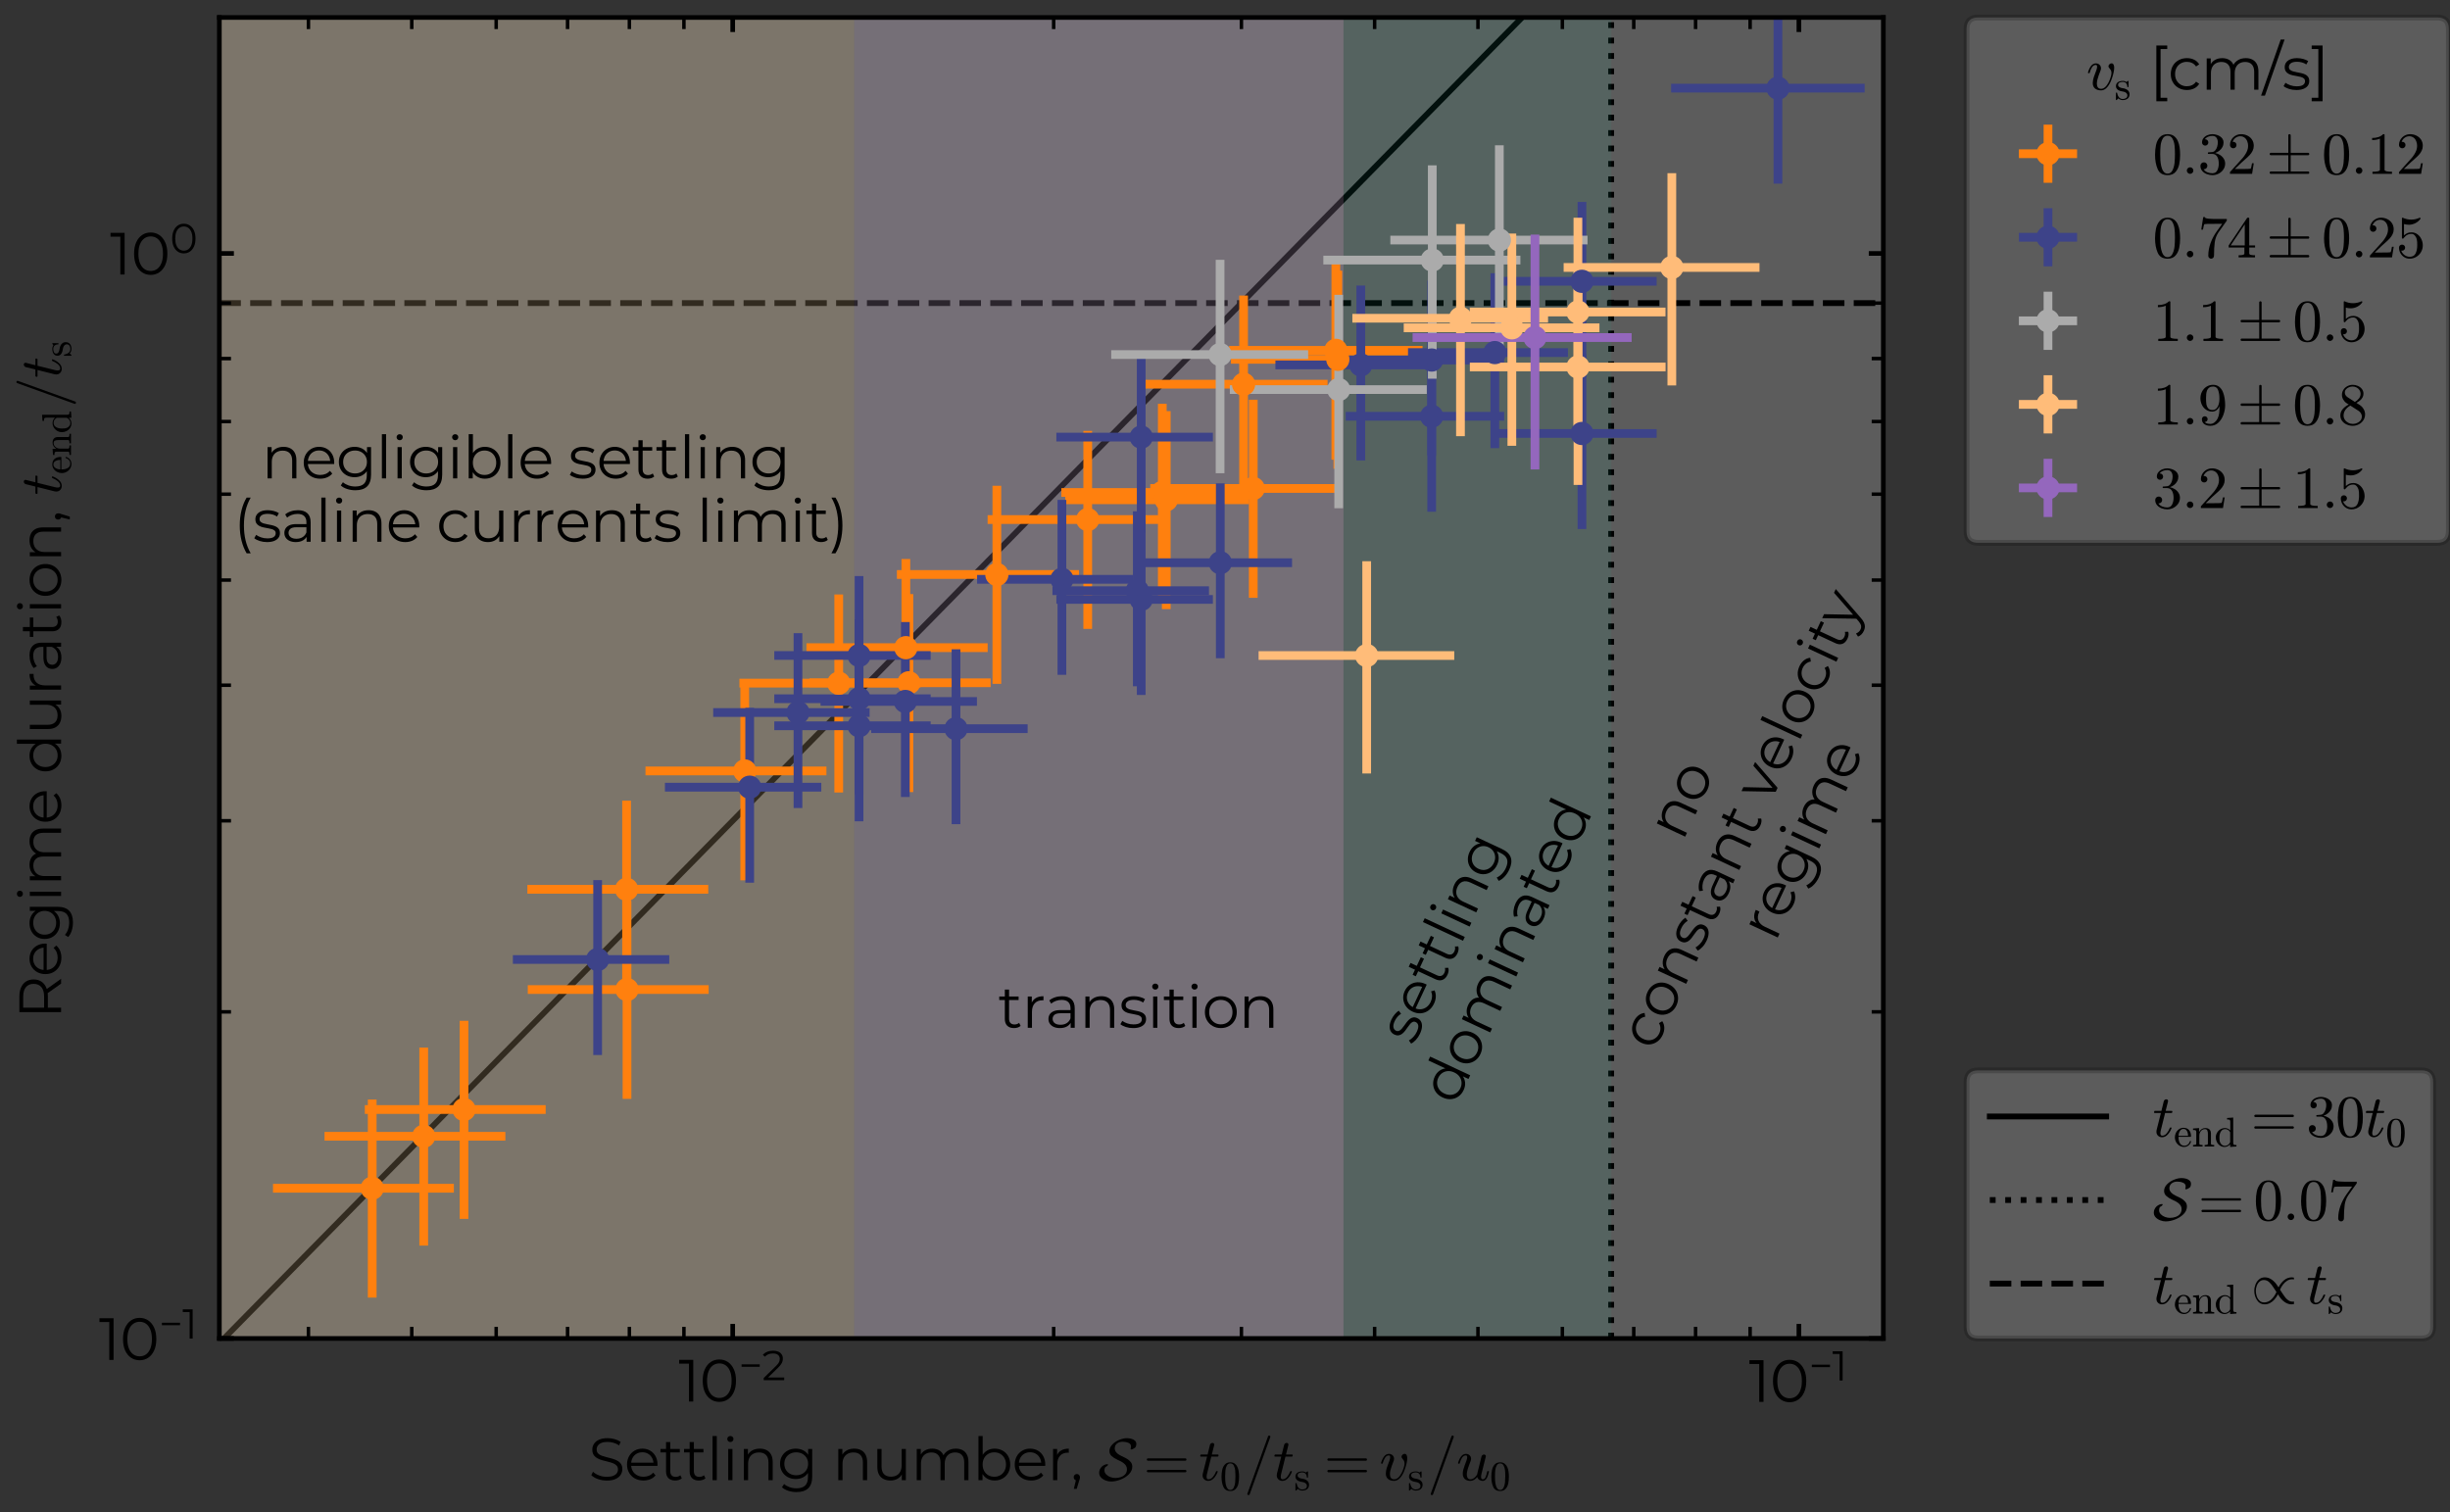 <?xml version="1.0" encoding="utf-8" standalone="no"?>
<!DOCTYPE svg PUBLIC "-//W3C//DTD SVG 1.1//EN"
  "http://www.w3.org/Graphics/SVG/1.1/DTD/svg11.dtd">
<svg xmlns:xlink="http://www.w3.org/1999/xlink" width="421.08pt" height="259.926pt" viewBox="0 0 421.08 259.926" xmlns="http://www.w3.org/2000/svg" version="1.1">
 <rect x="0" y="0" width="421.08" height="259.926" fill="#333333" stroke="none"/>
 <defs>
  <style type="text/css">*{stroke-linejoin: round; stroke-linecap: butt}</style>
 </defs>
 <g id="figure_1">
  <g id="patch_1">
   <path d="M 0 259.926 
L 421.08 259.926 
L 421.08 0 
L 0 0 
L 0 259.926 
z
" style="fill: none; opacity: 0"/>
  </g>
  <g id="axes_1">
   <g id="patch_2">
    <path d="M 37.7 230.065 
L 323.687 230.065 
L 323.687 3 
L 37.7 3 
z
" style="fill: #ffffff; opacity: 0.2"/>
   </g>
   <g id="line2d_1">
    <path d="M 8.178 260.926 
L 9.319 259.764 
L 13.021 255.996 
L 16.723 252.229 
L 20.425 248.461 
L 24.127 244.693 
L 27.829 240.926 
L 31.531 237.158 
L 35.233 233.39 
L 38.935 229.622 
L 42.637 225.855 
L 46.339 222.087 
L 50.041 218.319 
L 53.743 214.551 
L 57.445 210.784 
L 61.147 207.016 
L 64.849 203.248 
L 68.551 199.48 
L 72.253 195.713 
L 75.955 191.945 
L 79.656 188.177 
L 83.358 184.409 
L 87.06 180.642 
L 90.762 176.874 
L 94.464 173.106 
L 98.166 169.338 
L 101.868 165.571 
L 105.57 161.803 
L 109.272 158.035 
L 112.974 154.267 
L 116.676 150.5 
L 120.378 146.732 
L 124.08 142.964 
L 127.782 139.196 
L 131.484 135.429 
L 135.186 131.661 
L 138.888 127.893 
L 142.59 124.125 
L 146.292 120.358 
L 149.994 116.59 
L 153.695 112.822 
L 157.397 109.054 
L 161.099 105.287 
L 164.801 101.519 
L 168.503 97.751 
L 172.205 93.984 
L 175.907 90.216 
L 179.609 86.448 
L 183.311 82.68 
L 187.013 78.913 
L 190.715 75.145 
L 194.417 71.377 
L 198.119 67.609 
L 201.821 63.842 
L 205.523 60.074 
L 209.225 56.306 
L 212.927 52.538 
L 216.629 48.771 
L 220.331 45.003 
L 224.033 41.235 
L 227.734 37.467 
L 231.436 33.7 
L 235.138 29.932 
L 238.84 26.164 
L 242.542 22.396 
L 246.244 18.629 
L 249.946 14.861 
L 253.648 11.093 
L 257.35 7.325 
L 261.052 3.558 
L 264.754 -0.21 
L 265.53 -1 
" clip-path="url(#p6e9c6e5277)" style="fill: none; stroke: #000000; stroke-linecap: square"/>
   </g>
   <g id="line2d_2">
    <path d="M 276.909 230.065 
L 276.909 3 
" clip-path="url(#p6e9c6e5277)" style="fill: none; stroke-dasharray: 1,1.65; stroke-dashoffset: 0; stroke: #000000"/>
   </g>
   <g id="line2d_3">
    <path d="M 37.7 52.096 
L 323.687 52.096 
" clip-path="url(#p6e9c6e5277)" style="fill: none; stroke-dasharray: 3.7,1.6; stroke-dashoffset: 0; stroke: #000000"/>
   </g>
   <g id="patch_3">
    <path d="M -76.205 230.065 
L -76.205 3 
L 146.811 3 
L 146.811 230.065 
z
" clip-path="url(#p6e9c6e5277)" style="fill: #fad7a0; opacity: 0.2"/>
   </g>
   <g id="patch_4">
    <path d="M 146.811 230.065 
L 146.811 3 
L 230.908 3 
L 230.908 230.065 
z
" clip-path="url(#p6e9c6e5277)" style="fill: #d7bde2; opacity: 0.2"/>
   </g>
   <g id="patch_5">
    <path d="M 230.908 230.065 
L 230.908 3 
L 276.949 3 
L 276.949 230.065 
z
" clip-path="url(#p6e9c6e5277)" style="fill: #16a085; opacity: 0.1"/>
   </g>
   <g id="matplotlib.axis_1">
    <g id="xtick_1">
     <g id="line2d_4">
      <defs>
       <path id="m6fe4294ef4" d="M 0 0 
L 0 -2.5 
" style="stroke: #000000; stroke-width: 0.8"/>
      </defs>
      <g>
       <use xlink:href="#m6fe4294ef4" x="125.931" y="230.065" style="stroke: #000000; stroke-width: 0.8"/>
      </g>
     </g>
     <g id="line2d_5">
      <defs>
       <path id="m3e0ecfa965" d="M 0 0 
L 0 2.5 
" style="stroke: #000000; stroke-width: 0.8"/>
      </defs>
      <g>
       <use xlink:href="#m3e0ecfa965" x="125.931" y="3" style="stroke: #000000; stroke-width: 0.8"/>
      </g>
     </g>
     <g id="text_1">
      <!-- $\mathdefault{10^{-2}}$ -->
      <g transform="translate(116.631 240.985) scale(0.1 -0.1)">
       <defs>
        <path id="Montserrat-Regular-31" d="M 1114 0 
L 1114 4288 
L 1318 4070 
L 58 4070 
L 58 4480 
L 1574 4480 
L 1574 0 
L 1114 0 
z
" transform="scale(0.016)"/>
        <path id="Montserrat-Regular-30" d="M 2118 -38 
Q 1600 -38 1197 234 
Q 794 506 563 1014 
Q 333 1523 333 2240 
Q 333 2957 563 3465 
Q 794 3974 1197 4246 
Q 1600 4518 2118 4518 
Q 2637 4518 3040 4246 
Q 3443 3974 3676 3465 
Q 3910 2957 3910 2240 
Q 3910 1523 3676 1014 
Q 3443 506 3040 234 
Q 2637 -38 2118 -38 
z
M 2118 384 
Q 2515 384 2809 598 
Q 3104 813 3270 1225 
Q 3437 1638 3437 2240 
Q 3437 2842 3270 3254 
Q 3104 3667 2809 3881 
Q 2515 4096 2118 4096 
Q 1734 4096 1433 3881 
Q 1133 3667 966 3254 
Q 800 2842 800 2240 
Q 800 1638 966 1225 
Q 1133 813 1433 598 
Q 1734 384 2118 384 
z
" transform="scale(0.016)"/>
        <path id="Montserrat-Regular-2212" d="M 448 2048 
L 448 2426 
L 3232 2426 
L 3232 2048 
L 448 2048 
z
" transform="scale(0.016)"/>
        <path id="Montserrat-Regular-32" d="M 250 0 
L 250 326 
L 2112 2150 
Q 2368 2400 2496 2589 
Q 2624 2778 2669 2944 
Q 2714 3110 2714 3258 
Q 2714 3648 2448 3872 
Q 2182 4096 1664 4096 
Q 1267 4096 963 3974 
Q 659 3853 442 3597 
L 115 3878 
Q 378 4186 787 4352 
Q 1197 4518 1702 4518 
Q 2157 4518 2489 4374 
Q 2822 4230 3004 3955 
Q 3187 3680 3187 3309 
Q 3187 3091 3126 2880 
Q 3066 2669 2909 2435 
Q 2752 2202 2451 1907 
L 742 230 
L 614 410 
L 3392 410 
L 3392 0 
L 250 0 
z
" transform="scale(0.016)"/>
       </defs>
       <use xlink:href="#Montserrat-Regular-31" transform="translate(0 0.834)"/>
       <use xlink:href="#Montserrat-Regular-30" transform="translate(36.1 0.834)"/>
       <use xlink:href="#Montserrat-Regular-2212" transform="translate(103.219 37.584) scale(0.7)"/>
       <use xlink:href="#Montserrat-Regular-32" transform="translate(143.469 37.584) scale(0.7)"/>
      </g>
     </g>
    </g>
    <g id="xtick_2">
     <g id="line2d_6">
      <g>
       <use xlink:href="#m6fe4294ef4" x="309.177" y="230.065" style="stroke: #000000; stroke-width: 0.8"/>
      </g>
     </g>
     <g id="line2d_7">
      <g>
       <use xlink:href="#m3e0ecfa965" x="309.177" y="3" style="stroke: #000000; stroke-width: 0.8"/>
      </g>
     </g>
     <g id="text_2">
      <!-- $\mathdefault{10^{-1}}$ -->
      <g transform="translate(300.577 240.985) scale(0.1 -0.1)">
       <use xlink:href="#Montserrat-Regular-31" transform="translate(0 0.25)"/>
       <use xlink:href="#Montserrat-Regular-30" transform="translate(36.1 0.25)"/>
       <use xlink:href="#Montserrat-Regular-2212" transform="translate(103.219 37) scale(0.7)"/>
       <use xlink:href="#Montserrat-Regular-31" transform="translate(143.469 37) scale(0.7)"/>
      </g>
     </g>
    </g>
    <g id="xtick_3">
     <g id="line2d_8">
      <defs>
       <path id="m954a364353" d="M 0 0 
L 0 -2 
" style="stroke: #000000; stroke-width: 0.6"/>
      </defs>
      <g>
       <use xlink:href="#m954a364353" x="53.01" y="230.065" style="stroke: #000000; stroke-width: 0.6"/>
      </g>
     </g>
     <g id="line2d_9">
      <defs>
       <path id="mf840048269" d="M 0 0 
L 0 2 
" style="stroke: #000000; stroke-width: 0.6"/>
      </defs>
      <g>
       <use xlink:href="#mf840048269" x="53.01" y="3" style="stroke: #000000; stroke-width: 0.6"/>
      </g>
     </g>
    </g>
    <g id="xtick_4">
     <g id="line2d_10">
      <g>
       <use xlink:href="#m954a364353" x="70.768" y="230.065" style="stroke: #000000; stroke-width: 0.6"/>
      </g>
     </g>
     <g id="line2d_11">
      <g>
       <use xlink:href="#mf840048269" x="70.768" y="3" style="stroke: #000000; stroke-width: 0.6"/>
      </g>
     </g>
    </g>
    <g id="xtick_5">
     <g id="line2d_12">
      <g>
       <use xlink:href="#m954a364353" x="85.278" y="230.065" style="stroke: #000000; stroke-width: 0.6"/>
      </g>
     </g>
     <g id="line2d_13">
      <g>
       <use xlink:href="#mf840048269" x="85.278" y="3" style="stroke: #000000; stroke-width: 0.6"/>
      </g>
     </g>
    </g>
    <g id="xtick_6">
     <g id="line2d_14">
      <g>
       <use xlink:href="#m954a364353" x="97.546" y="230.065" style="stroke: #000000; stroke-width: 0.6"/>
      </g>
     </g>
     <g id="line2d_15">
      <g>
       <use xlink:href="#mf840048269" x="97.546" y="3" style="stroke: #000000; stroke-width: 0.6"/>
      </g>
     </g>
    </g>
    <g id="xtick_7">
     <g id="line2d_16">
      <g>
       <use xlink:href="#m954a364353" x="108.172" y="230.065" style="stroke: #000000; stroke-width: 0.6"/>
      </g>
     </g>
     <g id="line2d_17">
      <g>
       <use xlink:href="#mf840048269" x="108.172" y="3" style="stroke: #000000; stroke-width: 0.6"/>
      </g>
     </g>
    </g>
    <g id="xtick_8">
     <g id="line2d_18">
      <g>
       <use xlink:href="#m954a364353" x="117.546" y="230.065" style="stroke: #000000; stroke-width: 0.6"/>
      </g>
     </g>
     <g id="line2d_19">
      <g>
       <use xlink:href="#mf840048269" x="117.546" y="3" style="stroke: #000000; stroke-width: 0.6"/>
      </g>
     </g>
    </g>
    <g id="xtick_9">
     <g id="line2d_20">
      <g>
       <use xlink:href="#m954a364353" x="181.094" y="230.065" style="stroke: #000000; stroke-width: 0.6"/>
      </g>
     </g>
     <g id="line2d_21">
      <g>
       <use xlink:href="#mf840048269" x="181.094" y="3" style="stroke: #000000; stroke-width: 0.6"/>
      </g>
     </g>
    </g>
    <g id="xtick_10">
     <g id="line2d_22">
      <g>
       <use xlink:href="#m954a364353" x="213.362" y="230.065" style="stroke: #000000; stroke-width: 0.6"/>
      </g>
     </g>
     <g id="line2d_23">
      <g>
       <use xlink:href="#mf840048269" x="213.362" y="3" style="stroke: #000000; stroke-width: 0.6"/>
      </g>
     </g>
    </g>
    <g id="xtick_11">
     <g id="line2d_24">
      <g>
       <use xlink:href="#m954a364353" x="236.256" y="230.065" style="stroke: #000000; stroke-width: 0.6"/>
      </g>
     </g>
     <g id="line2d_25">
      <g>
       <use xlink:href="#mf840048269" x="236.256" y="3" style="stroke: #000000; stroke-width: 0.6"/>
      </g>
     </g>
    </g>
    <g id="xtick_12">
     <g id="line2d_26">
      <g>
       <use xlink:href="#m954a364353" x="254.015" y="230.065" style="stroke: #000000; stroke-width: 0.6"/>
      </g>
     </g>
     <g id="line2d_27">
      <g>
       <use xlink:href="#mf840048269" x="254.015" y="3" style="stroke: #000000; stroke-width: 0.6"/>
      </g>
     </g>
    </g>
    <g id="xtick_13">
     <g id="line2d_28">
      <g>
       <use xlink:href="#m954a364353" x="268.524" y="230.065" style="stroke: #000000; stroke-width: 0.6"/>
      </g>
     </g>
     <g id="line2d_29">
      <g>
       <use xlink:href="#mf840048269" x="268.524" y="3" style="stroke: #000000; stroke-width: 0.6"/>
      </g>
     </g>
    </g>
    <g id="xtick_14">
     <g id="line2d_30">
      <g>
       <use xlink:href="#m954a364353" x="280.792" y="230.065" style="stroke: #000000; stroke-width: 0.6"/>
      </g>
     </g>
     <g id="line2d_31">
      <g>
       <use xlink:href="#mf840048269" x="280.792" y="3" style="stroke: #000000; stroke-width: 0.6"/>
      </g>
     </g>
    </g>
    <g id="xtick_15">
     <g id="line2d_32">
      <g>
       <use xlink:href="#m954a364353" x="291.419" y="230.065" style="stroke: #000000; stroke-width: 0.6"/>
      </g>
     </g>
     <g id="line2d_33">
      <g>
       <use xlink:href="#mf840048269" x="291.419" y="3" style="stroke: #000000; stroke-width: 0.6"/>
      </g>
     </g>
    </g>
    <g id="xtick_16">
     <g id="line2d_34">
      <g>
       <use xlink:href="#m954a364353" x="300.792" y="230.065" style="stroke: #000000; stroke-width: 0.6"/>
      </g>
     </g>
     <g id="line2d_35">
      <g>
       <use xlink:href="#mf840048269" x="300.792" y="3" style="stroke: #000000; stroke-width: 0.6"/>
      </g>
     </g>
    </g>
    <g id="text_3">
     <!-- Settling number, $\mathcal{S} = t_{0}/t_{\rm s} = v_{\rm s}/u_{0}$ -->
     <g transform="translate(101.144 254.426) scale(0.1 -0.1)">
      <defs>
       <path id="Montserrat-Regular-53" d="M 1965 -38 
Q 1466 -38 1008 125 
Q 550 288 301 544 
L 486 909 
Q 723 678 1123 521 
Q 1523 365 1965 365 
Q 2387 365 2652 470 
Q 2918 576 3043 755 
Q 3168 934 3168 1152 
Q 3168 1414 3017 1574 
Q 2867 1734 2624 1827 
Q 2381 1920 2086 1990 
Q 1792 2061 1497 2141 
Q 1203 2221 956 2355 
Q 710 2490 560 2710 
Q 410 2931 410 3290 
Q 410 3622 586 3900 
Q 762 4179 1126 4348 
Q 1491 4518 2061 4518 
Q 2438 4518 2809 4412 
Q 3181 4307 3450 4122 
L 3290 3744 
Q 3002 3936 2678 4025 
Q 2355 4115 2054 4115 
Q 1651 4115 1388 4006 
Q 1126 3898 1001 3715 
Q 877 3533 877 3302 
Q 877 3040 1027 2880 
Q 1178 2720 1424 2630 
Q 1670 2541 1964 2470 
Q 2259 2400 2550 2317 
Q 2842 2234 3088 2102 
Q 3334 1971 3484 1753 
Q 3635 1536 3635 1184 
Q 3635 858 3456 579 
Q 3277 301 2909 131 
Q 2541 -38 1965 -38 
z
" transform="scale(0.016)"/>
       <path id="Montserrat-Regular-65" d="M 2061 -32 
Q 1536 -32 1139 189 
Q 742 410 518 797 
Q 294 1184 294 1683 
Q 294 2182 508 2566 
Q 723 2950 1097 3171 
Q 1472 3392 1939 3392 
Q 2413 3392 2781 3177 
Q 3149 2963 3360 2576 
Q 3571 2189 3571 1683 
Q 3571 1651 3568 1616 
Q 3565 1581 3565 1542 
L 640 1542 
L 640 1882 
L 3322 1882 
L 3142 1747 
Q 3142 2112 2985 2397 
Q 2829 2682 2560 2842 
Q 2291 3002 1939 3002 
Q 1594 3002 1318 2842 
Q 1043 2682 889 2394 
Q 736 2106 736 1734 
L 736 1664 
Q 736 1280 905 989 
Q 1075 698 1379 534 
Q 1683 371 2074 371 
Q 2381 371 2646 480 
Q 2912 589 3104 813 
L 3360 518 
Q 3136 250 2800 109 
Q 2464 -32 2061 -32 
z
" transform="scale(0.016)"/>
       <path id="Montserrat-Regular-74" d="M 1696 -32 
Q 1222 -32 966 224 
Q 710 480 710 947 
L 710 4102 
L 1165 4102 
L 1165 973 
Q 1165 678 1315 518 
Q 1466 358 1747 358 
Q 2048 358 2246 531 
L 2406 205 
Q 2272 83 2083 25 
Q 1894 -32 1696 -32 
z
M 109 2982 
L 109 3360 
L 2189 3360 
L 2189 2982 
L 109 2982 
z
" transform="scale(0.016)"/>
       <path id="Montserrat-Regular-6c" d="M 634 0 
L 634 4749 
L 1088 4749 
L 1088 0 
L 634 0 
z
" transform="scale(0.016)"/>
       <path id="Montserrat-Regular-69" d="M 634 0 
L 634 3360 
L 1088 3360 
L 1088 0 
L 634 0 
z
M 864 4102 
Q 723 4102 627 4198 
Q 531 4294 531 4429 
Q 531 4563 627 4656 
Q 723 4749 864 4749 
Q 1005 4749 1101 4659 
Q 1197 4570 1197 4435 
Q 1197 4294 1104 4198 
Q 1011 4102 864 4102 
z
" transform="scale(0.016)"/>
       <path id="Montserrat-Regular-6e" d="M 2349 3392 
Q 2758 3392 3068 3235 
Q 3379 3078 3555 2758 
Q 3731 2438 3731 1952 
L 3731 0 
L 3277 0 
L 3277 1907 
Q 3277 2438 3011 2710 
Q 2746 2982 2266 2982 
Q 1907 2982 1641 2838 
Q 1376 2694 1232 2422 
Q 1088 2150 1088 1766 
L 1088 0 
L 634 0 
L 634 3360 
L 1069 3360 
L 1069 2438 
L 998 2611 
Q 1158 2976 1510 3184 
Q 1862 3392 2349 3392 
z
" transform="scale(0.016)"/>
       <path id="Montserrat-Regular-67" d="M 2067 -1274 
Q 1606 -1274 1184 -1139 
Q 762 -1005 499 -755 
L 730 -410 
Q 966 -621 1315 -745 
Q 1664 -870 2054 -870 
Q 2694 -870 2995 -572 
Q 3296 -275 3296 352 
L 3296 1190 
L 3360 1766 
L 3315 2342 
L 3315 3360 
L 3750 3360 
L 3750 410 
Q 3750 -461 3324 -867 
Q 2899 -1274 2067 -1274 
z
M 1984 128 
Q 1504 128 1120 336 
Q 736 544 515 915 
Q 294 1286 294 1766 
Q 294 2246 515 2614 
Q 736 2982 1120 3187 
Q 1504 3392 1984 3392 
Q 2432 3392 2790 3206 
Q 3149 3021 3360 2656 
Q 3571 2291 3571 1766 
Q 3571 1242 3360 877 
Q 3149 512 2790 320 
Q 2432 128 1984 128 
z
M 2029 531 
Q 2400 531 2688 688 
Q 2976 845 3142 1123 
Q 3309 1402 3309 1766 
Q 3309 2131 3142 2406 
Q 2976 2682 2688 2838 
Q 2400 2995 2029 2995 
Q 1664 2995 1373 2838 
Q 1082 2682 918 2406 
Q 755 2131 755 1766 
Q 755 1402 918 1123 
Q 1082 845 1373 688 
Q 1664 531 2029 531 
z
" transform="scale(0.016)"/>
       <path id="Montserrat-Regular-20" transform="scale(0.016)"/>
       <path id="Montserrat-Regular-75" d="M 2022 -32 
Q 1594 -32 1274 128 
Q 954 288 778 608 
Q 602 928 602 1408 
L 602 3360 
L 1056 3360 
L 1056 1459 
Q 1056 922 1321 650 
Q 1587 378 2067 378 
Q 2419 378 2678 522 
Q 2938 666 3075 941 
Q 3213 1216 3213 1600 
L 3213 3360 
L 3667 3360 
L 3667 0 
L 3232 0 
L 3232 922 
L 3302 755 
Q 3142 384 2806 176 
Q 2470 -32 2022 -32 
z
" transform="scale(0.016)"/>
       <path id="Montserrat-Regular-6d" d="M 4832 3392 
Q 5242 3392 5546 3235 
Q 5850 3078 6019 2758 
Q 6189 2438 6189 1952 
L 6189 0 
L 5734 0 
L 5734 1907 
Q 5734 2438 5481 2710 
Q 5229 2982 4768 2982 
Q 4422 2982 4169 2838 
Q 3917 2694 3779 2422 
Q 3642 2150 3642 1766 
L 3642 0 
L 3187 0 
L 3187 1907 
Q 3187 2438 2931 2710 
Q 2675 2982 2214 2982 
Q 1875 2982 1619 2838 
Q 1363 2694 1225 2422 
Q 1088 2150 1088 1766 
L 1088 0 
L 634 0 
L 634 3360 
L 1069 3360 
L 1069 2451 
L 998 2611 
Q 1152 2976 1494 3184 
Q 1837 3392 2304 3392 
Q 2797 3392 3142 3145 
Q 3488 2899 3590 2406 
L 3411 2477 
Q 3558 2886 3932 3139 
Q 4307 3392 4832 3392 
z
" transform="scale(0.016)"/>
       <path id="Montserrat-Regular-62" d="M 2368 -32 
Q 1926 -32 1574 169 
Q 1222 371 1017 755 
Q 813 1139 813 1683 
Q 813 2234 1021 2614 
Q 1229 2995 1581 3193 
Q 1933 3392 2368 3392 
Q 2848 3392 3229 3177 
Q 3610 2963 3827 2579 
Q 4045 2195 4045 1683 
Q 4045 1178 3827 790 
Q 3610 403 3229 185 
Q 2848 -32 2368 -32 
z
M 634 0 
L 634 4749 
L 1088 4749 
L 1088 2368 
L 1024 1690 
L 1069 1011 
L 1069 0 
L 634 0 
z
M 2336 371 
Q 2694 371 2976 534 
Q 3258 698 3424 995 
Q 3590 1293 3590 1683 
Q 3590 2080 3424 2374 
Q 3258 2669 2976 2832 
Q 2694 2995 2336 2995 
Q 1978 2995 1693 2832 
Q 1408 2669 1245 2374 
Q 1082 2080 1082 1683 
Q 1082 1293 1245 995 
Q 1408 698 1693 534 
Q 1978 371 2336 371 
z
" transform="scale(0.016)"/>
       <path id="Montserrat-Regular-72" d="M 634 0 
L 634 3360 
L 1069 3360 
L 1069 2445 
L 1024 2605 
Q 1165 2989 1497 3190 
Q 1830 3392 2323 3392 
L 2323 2950 
Q 2298 2950 2272 2953 
Q 2246 2957 2221 2957 
Q 1690 2957 1389 2633 
Q 1088 2310 1088 1715 
L 1088 0 
L 634 0 
z
" transform="scale(0.016)"/>
       <path id="Montserrat-Regular-2c" d="M 358 -934 
L 640 250 
L 691 -26 
Q 544 -26 445 70 
Q 346 166 346 320 
Q 346 474 445 570 
Q 544 666 685 666 
Q 832 666 925 563 
Q 1018 461 1018 320 
Q 1018 269 1011 217 
Q 1005 166 985 102 
Q 966 38 934 -51 
L 666 -934 
L 358 -934 
z
" transform="scale(0.016)"/>
       <path id="Cmsy10-53" d="M 116 794 
Q 116 1163 397 1453 
Q 519 1566 678 1644 
Q 838 1722 984 1722 
L 1025 1722 
Q 1069 1700 1069 1672 
Q 1069 1638 1047 1608 
Q 1025 1578 1003 1559 
Q 981 1541 934 1503 
Q 894 1472 845 1445 
Q 797 1419 778 1401 
Q 759 1384 738 1338 
Q 684 1206 684 1069 
Q 684 816 867 627 
Q 1050 438 1320 338 
Q 1591 238 1844 238 
Q 2169 238 2455 338 
Q 2741 438 2922 647 
Q 3103 856 3103 1184 
Q 3103 1384 3008 1543 
Q 2913 1703 2750 1828 
Q 2588 1953 2431 2033 
Q 2275 2113 2059 2209 
Q 1688 2381 1455 2598 
Q 1222 2816 1222 3128 
Q 1222 3513 1525 3831 
Q 1828 4150 2272 4331 
Q 2716 4513 3072 4513 
L 3109 4513 
Q 3325 4513 3558 4455 
Q 3791 4397 3950 4259 
Q 4109 4122 4109 3897 
Q 4109 3628 3975 3494 
Q 3750 3325 3578 3309 
L 3541 3309 
Q 3494 3331 3494 3366 
Q 3506 3422 3514 3447 
Q 3522 3472 3531 3522 
Q 3541 3572 3541 3616 
Q 3541 3897 3258 4015 
Q 2975 4134 2644 4134 
Q 2278 4134 2034 3943 
Q 1791 3753 1791 3413 
Q 1791 2931 2541 2584 
Q 2853 2447 3093 2308 
Q 3334 2169 3504 1959 
Q 3675 1750 3675 1466 
Q 3675 1003 3306 634 
Q 2938 266 2400 62 
Q 1863 -141 1416 -141 
L 1381 -141 
Q 1113 -141 813 -28 
Q 513 84 314 296 
Q 116 509 116 794 
z
" transform="scale(0.016)"/>
       <path id="Cmr10-3d" d="M 481 850 
Q 428 850 393 890 
Q 359 931 359 978 
Q 359 1031 393 1068 
Q 428 1106 481 1106 
L 4500 1106 
Q 4547 1106 4581 1068 
Q 4616 1031 4616 978 
Q 4616 931 4581 890 
Q 4547 850 4500 850 
L 481 850 
z
M 481 2094 
Q 428 2094 393 2131 
Q 359 2169 359 2222 
Q 359 2269 393 2309 
Q 428 2350 481 2350 
L 4500 2350 
Q 4547 2350 4581 2309 
Q 4616 2269 4616 2222 
Q 4616 2169 4581 2131 
Q 4547 2094 4500 2094 
L 481 2094 
z
" transform="scale(0.016)"/>
       <path id="Cmmi10-74" d="M 397 519 
Q 397 613 416 697 
L 878 2534 
L 206 2534 
Q 141 2534 141 2619 
Q 166 2759 225 2759 
L 934 2759 
L 1191 3803 
Q 1216 3888 1291 3947 
Q 1366 4006 1459 4006 
Q 1541 4006 1595 3957 
Q 1650 3909 1650 3828 
Q 1650 3809 1648 3798 
Q 1647 3788 1644 3775 
L 1388 2759 
L 2047 2759 
Q 2113 2759 2113 2675 
Q 2109 2659 2100 2621 
Q 2091 2584 2075 2559 
Q 2059 2534 2028 2534 
L 1331 2534 
L 872 684 
Q 825 503 825 372 
Q 825 97 1013 97 
Q 1294 97 1511 361 
Q 1728 625 1844 941 
Q 1869 978 1894 978 
L 1972 978 
Q 1997 978 2012 961 
Q 2028 944 2028 922 
Q 2028 909 2022 903 
Q 1881 516 1612 222 
Q 1344 -72 997 -72 
Q 744 -72 570 93 
Q 397 259 397 519 
z
" transform="scale(0.016)"/>
       <path id="Cmr10-30" d="M 1600 -141 
Q 816 -141 533 504 
Q 250 1150 250 2041 
Q 250 2597 351 3087 
Q 453 3578 754 3920 
Q 1056 4263 1600 4263 
Q 2022 4263 2290 4056 
Q 2559 3850 2700 3523 
Q 2841 3197 2892 2823 
Q 2944 2450 2944 2041 
Q 2944 1491 2842 1011 
Q 2741 531 2444 195 
Q 2147 -141 1600 -141 
z
M 1600 25 
Q 1956 25 2131 390 
Q 2306 756 2347 1200 
Q 2388 1644 2388 2144 
Q 2388 2625 2347 3031 
Q 2306 3438 2132 3767 
Q 1959 4097 1600 4097 
Q 1238 4097 1063 3765 
Q 888 3434 847 3029 
Q 806 2625 806 2144 
Q 806 1788 823 1472 
Q 841 1156 916 820 
Q 991 484 1158 254 
Q 1325 25 1600 25 
z
" transform="scale(0.016)"/>
       <path id="Cmmi10-3d" d="M 359 -1472 
Q 359 -1453 366 -1447 
L 2591 4722 
Q 2603 4759 2634 4779 
Q 2666 4800 2706 4800 
Q 2763 4800 2798 4765 
Q 2834 4731 2834 4672 
L 2834 4647 
L 609 -1522 
Q 572 -1600 488 -1600 
Q 434 -1600 396 -1562 
Q 359 -1525 359 -1472 
z
" transform="scale(0.016)"/>
       <path id="Cmr10-73" d="M 213 -19 
L 213 1025 
Q 213 1075 269 1075 
L 347 1075 
Q 384 1075 397 1025 
Q 575 97 1259 97 
Q 1563 97 1767 234 
Q 1972 372 1972 659 
Q 1972 866 1812 1011 
Q 1653 1156 1434 1209 
L 1006 1294 
Q 791 1341 614 1437 
Q 438 1534 325 1695 
Q 213 1856 213 2069 
Q 213 2350 361 2529 
Q 509 2709 746 2789 
Q 984 2869 1259 2869 
Q 1588 2869 1831 2694 
L 2016 2853 
Q 2016 2869 2047 2869 
L 2094 2869 
Q 2113 2869 2128 2851 
Q 2144 2834 2144 2816 
L 2144 1978 
Q 2144 1919 2094 1919 
L 2016 1919 
Q 1959 1919 1959 1978 
Q 1959 2313 1773 2516 
Q 1588 2719 1253 2719 
Q 966 2719 755 2612 
Q 544 2506 544 2247 
Q 544 2069 695 1955 
Q 847 1841 1050 1791 
L 1484 1709 
Q 1703 1659 1892 1540 
Q 2081 1422 2192 1240 
Q 2303 1059 2303 831 
Q 2303 600 2223 429 
Q 2144 259 2001 146 
Q 1859 34 1665 -19 
Q 1472 -72 1259 -72 
Q 859 -72 575 197 
L 341 -56 
Q 341 -72 306 -72 
L 269 -72 
Q 213 -72 213 -19 
z
" transform="scale(0.016)"/>
       <path id="Cmmi10-76" d="M 684 722 
Q 684 866 718 1037 
Q 753 1209 787 1320 
Q 822 1431 944 1753 
Q 1066 2075 1069 2088 
Q 1153 2322 1153 2472 
Q 1153 2663 1013 2663 
Q 759 2663 595 2402 
Q 431 2141 353 1819 
Q 341 1778 300 1778 
L 225 1778 
Q 172 1778 172 1838 
L 172 1856 
Q 275 2238 487 2533 
Q 700 2828 1025 2828 
Q 1253 2828 1411 2678 
Q 1569 2528 1569 2297 
Q 1569 2178 1516 2047 
Q 1391 1722 1319 1526 
Q 1247 1331 1186 1089 
Q 1125 847 1125 641 
Q 1125 400 1236 248 
Q 1347 97 1581 97 
Q 2025 97 2381 781 
Q 2494 1003 2594 1303 
Q 2694 1603 2694 1791 
Q 2694 1984 2631 2092 
Q 2569 2200 2469 2317 
Q 2369 2434 2369 2503 
Q 2369 2628 2472 2731 
Q 2575 2834 2700 2834 
Q 2853 2834 2920 2693 
Q 2988 2553 2988 2375 
Q 2988 2163 2927 1869 
Q 2866 1575 2758 1259 
Q 2650 944 2559 763 
Q 2138 -72 1575 -72 
Q 1172 -72 928 129 
Q 684 331 684 722 
z
" transform="scale(0.016)"/>
       <path id="Cmmi10-75" d="M 678 697 
Q 678 906 734 1126 
Q 791 1347 892 1617 
Q 994 1888 1069 2088 
Q 1153 2322 1153 2472 
Q 1153 2663 1013 2663 
Q 759 2663 595 2402 
Q 431 2141 353 1819 
Q 341 1778 300 1778 
L 225 1778 
Q 172 1778 172 1838 
L 172 1856 
Q 275 2238 487 2533 
Q 700 2828 1025 2828 
Q 1253 2828 1411 2678 
Q 1569 2528 1569 2297 
Q 1569 2178 1516 2047 
Q 1488 1969 1388 1706 
Q 1288 1444 1234 1272 
Q 1181 1100 1147 934 
Q 1113 769 1113 603 
Q 1113 391 1203 244 
Q 1294 97 1497 97 
Q 1906 97 2216 603 
Q 2222 628 2226 651 
Q 2231 675 2234 697 
L 2694 2553 
Q 2716 2638 2794 2698 
Q 2872 2759 2963 2759 
Q 3041 2759 3098 2709 
Q 3156 2659 3156 2578 
Q 3156 2541 3150 2528 
L 2688 684 
Q 2644 494 2644 372 
Q 2644 97 2828 97 
Q 3034 97 3136 351 
Q 3238 606 3309 941 
Q 3322 978 3359 978 
L 3438 978 
Q 3463 978 3478 956 
Q 3494 934 3494 916 
Q 3425 641 3361 444 
Q 3297 247 3159 87 
Q 3022 -72 2816 -72 
Q 2613 -72 2452 39 
Q 2291 150 2234 341 
Q 2088 153 1894 40 
Q 1700 -72 1484 -72 
Q 1116 -72 897 129 
Q 678 331 678 697 
z
" transform="scale(0.016)"/>
      </defs>
      <use xlink:href="#Montserrat-Regular-53"/>
      <use xlink:href="#Montserrat-Regular-65" transform="translate(61.5 0)"/>
      <use xlink:href="#Montserrat-Regular-74" transform="translate(121.9 0)"/>
      <use xlink:href="#Montserrat-Regular-74" transform="translate(162.5 0)"/>
      <use xlink:href="#Montserrat-Regular-6c" transform="translate(203.1 0)"/>
      <use xlink:href="#Montserrat-Regular-69" transform="translate(230 0)"/>
      <use xlink:href="#Montserrat-Regular-6e" transform="translate(256.9 0)"/>
      <use xlink:href="#Montserrat-Regular-67" transform="translate(324.5 0)"/>
      <use xlink:href="#Montserrat-Regular-20" transform="translate(393 0)"/>
      <use xlink:href="#Montserrat-Regular-6e" transform="translate(419.2 0)"/>
      <use xlink:href="#Montserrat-Regular-75" transform="translate(486.8 0)"/>
      <use xlink:href="#Montserrat-Regular-6d" transform="translate(554 0)"/>
      <use xlink:href="#Montserrat-Regular-62" transform="translate(660.1 0)"/>
      <use xlink:href="#Montserrat-Regular-65" transform="translate(727.9 0)"/>
      <use xlink:href="#Montserrat-Regular-72" transform="translate(788.3 0)"/>
      <use xlink:href="#Montserrat-Regular-2c" transform="translate(828.4 0)"/>
      <use xlink:href="#Montserrat-Regular-20" transform="translate(849.6 0)"/>
      <use xlink:href="#Cmsy10-53" transform="translate(875.8 0)"/>
      <use xlink:href="#Cmr10-3d" transform="translate(953.857 0)"/>
      <use xlink:href="#Cmmi10-74" transform="translate(1049.101 0)"/>
      <use xlink:href="#Cmr10-30" transform="translate(1085.185 -17.006) scale(0.7)"/>
      <use xlink:href="#Cmmi10-3d" transform="translate(1126.562 0)"/>
      <use xlink:href="#Cmmi10-74" transform="translate(1176.562 0)"/>
      <use xlink:href="#Cmr10-73" transform="translate(1212.646 -17.006) scale(0.7)"/>
      <use xlink:href="#Cmr10-3d" transform="translate(1264.165 0)"/>
      <use xlink:href="#Cmmi10-76" transform="translate(1359.409 0)"/>
      <use xlink:href="#Cmr10-73" transform="translate(1407.798 -17.006) scale(0.7)"/>
      <use xlink:href="#Cmmi10-3d" transform="translate(1441.758 0)"/>
      <use xlink:href="#Cmmi10-75" transform="translate(1491.758 0)"/>
      <use xlink:href="#Cmr10-30" transform="translate(1548.936 -17.006) scale(0.7)"/>
     </g>
    </g>
   </g>
   <g id="matplotlib.axis_2">
    <g id="ytick_1">
     <g id="line2d_36">
      <defs>
       <path id="m78d1353890" d="M 0 0 
L 2.5 0 
" style="stroke: #000000; stroke-width: 0.8"/>
      </defs>
      <g>
       <use xlink:href="#m78d1353890" x="37.7" y="230.065" style="stroke: #000000; stroke-width: 0.8"/>
      </g>
     </g>
     <g id="line2d_37">
      <defs>
       <path id="m6c3fb7d455" d="M 0 0 
L -2.5 0 
" style="stroke: #000000; stroke-width: 0.8"/>
      </defs>
      <g>
       <use xlink:href="#m6c3fb7d455" x="323.687" y="230.065" style="stroke: #000000; stroke-width: 0.8"/>
      </g>
     </g>
     <g id="text_4">
      <!-- $\mathdefault{10^{-1}}$ -->
      <g transform="translate(17 233.775) scale(0.1 -0.1)">
       <use xlink:href="#Montserrat-Regular-31" transform="translate(0 0.25)"/>
       <use xlink:href="#Montserrat-Regular-30" transform="translate(36.1 0.25)"/>
       <use xlink:href="#Montserrat-Regular-2212" transform="translate(103.219 37) scale(0.7)"/>
       <use xlink:href="#Montserrat-Regular-31" transform="translate(143.469 37) scale(0.7)"/>
      </g>
     </g>
    </g>
    <g id="ytick_2">
     <g id="line2d_38">
      <g>
       <use xlink:href="#m78d1353890" x="37.7" y="43.562" style="stroke: #000000; stroke-width: 0.8"/>
      </g>
     </g>
     <g id="line2d_39">
      <g>
       <use xlink:href="#m6c3fb7d455" x="323.687" y="43.562" style="stroke: #000000; stroke-width: 0.8"/>
      </g>
     </g>
     <g id="text_5">
      <!-- $\mathdefault{10^{0}}$ -->
      <g transform="translate(18.9 47.272) scale(0.1 -0.1)">
       <use xlink:href="#Montserrat-Regular-31" transform="translate(0 0.834)"/>
       <use xlink:href="#Montserrat-Regular-30" transform="translate(36.1 0.834)"/>
       <use xlink:href="#Montserrat-Regular-30" transform="translate(103.219 37.584) scale(0.7)"/>
      </g>
     </g>
    </g>
    <g id="ytick_3">
     <g id="line2d_40">
      <defs>
       <path id="mf3949e6336" d="M 0 0 
L 2 0 
" style="stroke: #000000; stroke-width: 0.6"/>
      </defs>
      <g>
       <use xlink:href="#mf3949e6336" x="37.7" y="173.922" style="stroke: #000000; stroke-width: 0.6"/>
      </g>
     </g>
     <g id="line2d_41">
      <defs>
       <path id="m8eaa373e76" d="M 0 0 
L -2 0 
" style="stroke: #000000; stroke-width: 0.6"/>
      </defs>
      <g>
       <use xlink:href="#m8eaa373e76" x="323.687" y="173.922" style="stroke: #000000; stroke-width: 0.6"/>
      </g>
     </g>
    </g>
    <g id="ytick_4">
     <g id="line2d_42">
      <g>
       <use xlink:href="#mf3949e6336" x="37.7" y="141.08" style="stroke: #000000; stroke-width: 0.6"/>
      </g>
     </g>
     <g id="line2d_43">
      <g>
       <use xlink:href="#m8eaa373e76" x="323.687" y="141.08" style="stroke: #000000; stroke-width: 0.6"/>
      </g>
     </g>
    </g>
    <g id="ytick_5">
     <g id="line2d_44">
      <g>
       <use xlink:href="#mf3949e6336" x="37.7" y="117.779" style="stroke: #000000; stroke-width: 0.6"/>
      </g>
     </g>
     <g id="line2d_45">
      <g>
       <use xlink:href="#m8eaa373e76" x="323.687" y="117.779" style="stroke: #000000; stroke-width: 0.6"/>
      </g>
     </g>
    </g>
    <g id="ytick_6">
     <g id="line2d_46">
      <g>
       <use xlink:href="#mf3949e6336" x="37.7" y="99.705" style="stroke: #000000; stroke-width: 0.6"/>
      </g>
     </g>
     <g id="line2d_47">
      <g>
       <use xlink:href="#m8eaa373e76" x="323.687" y="99.705" style="stroke: #000000; stroke-width: 0.6"/>
      </g>
     </g>
    </g>
    <g id="ytick_7">
     <g id="line2d_48">
      <g>
       <use xlink:href="#mf3949e6336" x="37.7" y="84.937" style="stroke: #000000; stroke-width: 0.6"/>
      </g>
     </g>
     <g id="line2d_49">
      <g>
       <use xlink:href="#m8eaa373e76" x="323.687" y="84.937" style="stroke: #000000; stroke-width: 0.6"/>
      </g>
     </g>
    </g>
    <g id="ytick_8">
     <g id="line2d_50">
      <g>
       <use xlink:href="#mf3949e6336" x="37.7" y="72.451" style="stroke: #000000; stroke-width: 0.6"/>
      </g>
     </g>
     <g id="line2d_51">
      <g>
       <use xlink:href="#m8eaa373e76" x="323.687" y="72.451" style="stroke: #000000; stroke-width: 0.6"/>
      </g>
     </g>
    </g>
    <g id="ytick_9">
     <g id="line2d_52">
      <g>
       <use xlink:href="#mf3949e6336" x="37.7" y="61.636" style="stroke: #000000; stroke-width: 0.6"/>
      </g>
     </g>
     <g id="line2d_53">
      <g>
       <use xlink:href="#m8eaa373e76" x="323.687" y="61.636" style="stroke: #000000; stroke-width: 0.6"/>
      </g>
     </g>
    </g>
    <g id="ytick_10">
     <g id="line2d_54">
      <g>
       <use xlink:href="#mf3949e6336" x="37.7" y="52.096" style="stroke: #000000; stroke-width: 0.6"/>
      </g>
     </g>
     <g id="line2d_55">
      <g>
       <use xlink:href="#m8eaa373e76" x="323.687" y="52.096" style="stroke: #000000; stroke-width: 0.6"/>
      </g>
     </g>
    </g>
    <g id="text_6">
     <!-- Regime duration, $t_{\rm end}/t_{\rm s}$ -->
     <g transform="translate(10.5 175.133) rotate(-90) scale(0.1 -0.1)">
      <defs>
       <path id="Montserrat-Regular-52" d="M 730 0 
L 730 4480 
L 2406 4480 
Q 2976 4480 3385 4297 
Q 3795 4115 4016 3772 
Q 4237 3430 4237 2944 
Q 4237 2470 4016 2128 
Q 3795 1786 3385 1603 
Q 2976 1421 2406 1421 
L 992 1421 
L 1203 1638 
L 1203 0 
L 730 0 
z
M 3789 0 
L 2637 1626 
L 3149 1626 
L 4307 0 
L 3789 0 
z
M 1203 1600 
L 992 1824 
L 2394 1824 
Q 3066 1824 3414 2118 
Q 3763 2413 3763 2944 
Q 3763 3482 3414 3776 
Q 3066 4070 2394 4070 
L 992 4070 
L 1203 4294 
L 1203 1600 
z
" transform="scale(0.016)"/>
       <path id="Montserrat-Regular-64" d="M 1971 -32 
Q 1491 -32 1110 185 
Q 730 403 512 790 
Q 294 1178 294 1683 
Q 294 2195 512 2579 
Q 730 2963 1110 3177 
Q 1491 3392 1971 3392 
Q 2413 3392 2761 3193 
Q 3110 2995 3318 2614 
Q 3526 2234 3526 1683 
Q 3526 1139 3321 755 
Q 3117 371 2768 169 
Q 2419 -32 1971 -32 
z
M 2003 371 
Q 2362 371 2646 534 
Q 2931 698 3094 995 
Q 3258 1293 3258 1683 
Q 3258 2080 3094 2374 
Q 2931 2669 2646 2832 
Q 2362 2995 2003 2995 
Q 1651 2995 1369 2832 
Q 1088 2669 921 2374 
Q 755 2080 755 1683 
Q 755 1293 921 995 
Q 1088 698 1369 534 
Q 1651 371 2003 371 
z
M 3270 0 
L 3270 1011 
L 3315 1690 
L 3251 2368 
L 3251 4749 
L 3706 4749 
L 3706 0 
L 3270 0 
z
" transform="scale(0.016)"/>
       <path id="Montserrat-Regular-61" d="M 2739 0 
L 2739 742 
L 2720 864 
L 2720 2106 
Q 2720 2534 2480 2764 
Q 2240 2995 1766 2995 
Q 1440 2995 1145 2886 
Q 851 2778 646 2598 
L 442 2938 
Q 698 3155 1056 3273 
Q 1414 3392 1811 3392 
Q 2464 3392 2819 3069 
Q 3174 2746 3174 2086 
L 3174 0 
L 2739 0 
z
M 1581 -32 
Q 1203 -32 924 93 
Q 646 218 499 438 
Q 352 659 352 947 
Q 352 1210 477 1424 
Q 602 1638 886 1769 
Q 1171 1901 1651 1901 
L 2810 1901 
L 2810 1562 
L 1664 1562 
Q 1178 1562 989 1389 
Q 800 1216 800 960 
Q 800 672 1024 499 
Q 1248 326 1651 326 
Q 2035 326 2313 502 
Q 2592 678 2720 1011 
L 2822 698 
Q 2694 365 2377 166 
Q 2061 -32 1581 -32 
z
" transform="scale(0.016)"/>
       <path id="Montserrat-Regular-6f" d="M 2003 -32 
Q 1517 -32 1129 189 
Q 742 410 518 797 
Q 294 1184 294 1683 
Q 294 2189 518 2573 
Q 742 2957 1126 3174 
Q 1510 3392 2003 3392 
Q 2502 3392 2889 3174 
Q 3277 2957 3497 2573 
Q 3718 2189 3718 1683 
Q 3718 1184 3497 797 
Q 3277 410 2886 189 
Q 2496 -32 2003 -32 
z
M 2003 371 
Q 2368 371 2649 534 
Q 2931 698 3094 995 
Q 3258 1293 3258 1683 
Q 3258 2080 3094 2374 
Q 2931 2669 2649 2832 
Q 2368 2995 2010 2995 
Q 1651 2995 1369 2832 
Q 1088 2669 921 2374 
Q 755 2080 755 1683 
Q 755 1293 921 995 
Q 1088 698 1369 534 
Q 1651 371 2003 371 
z
" transform="scale(0.016)"/>
       <path id="Cmr10-65" d="M 1594 -72 
Q 1203 -72 876 133 
Q 550 338 364 680 
Q 178 1022 178 1403 
Q 178 1778 348 2115 
Q 519 2453 823 2661 
Q 1128 2869 1503 2869 
Q 1797 2869 2014 2770 
Q 2231 2672 2372 2497 
Q 2513 2322 2584 2084 
Q 2656 1847 2656 1563 
Q 2656 1478 2591 1478 
L 738 1478 
L 738 1409 
Q 738 878 952 497 
Q 1166 116 1650 116 
Q 1847 116 2014 203 
Q 2181 291 2304 447 
Q 2428 603 2472 781 
Q 2478 803 2495 820 
Q 2513 838 2534 838 
L 2591 838 
Q 2656 838 2656 756 
Q 2566 394 2266 161 
Q 1966 -72 1594 -72 
z
M 744 1638 
L 2203 1638 
Q 2203 1878 2136 2125 
Q 2069 2372 1912 2536 
Q 1756 2700 1503 2700 
Q 1141 2700 942 2361 
Q 744 2022 744 1638 
z
" transform="scale(0.016)"/>
       <path id="Cmr10-6e" d="M 191 0 
L 191 225 
Q 409 225 550 259 
Q 691 294 691 428 
L 691 2175 
Q 691 2347 639 2423 
Q 588 2500 491 2517 
Q 394 2534 191 2534 
L 191 2759 
L 1119 2828 
L 1119 2203 
Q 1247 2478 1498 2653 
Q 1750 2828 2047 2828 
Q 2491 2828 2714 2615 
Q 2938 2403 2938 1966 
L 2938 428 
Q 2938 294 3078 259 
Q 3219 225 3438 225 
L 3438 0 
L 1972 0 
L 1972 225 
Q 2191 225 2331 259 
Q 2472 294 2472 428 
L 2472 1947 
Q 2472 2259 2381 2461 
Q 2291 2663 2009 2663 
Q 1638 2663 1398 2366 
Q 1159 2069 1159 1691 
L 1159 428 
Q 1159 294 1300 259 
Q 1441 225 1656 225 
L 1656 0 
L 191 0 
z
" transform="scale(0.016)"/>
       <path id="Cmr10-64" d="M 1563 -72 
Q 1184 -72 871 133 
Q 559 338 386 672 
Q 213 1006 213 1381 
Q 213 1769 402 2101 
Q 591 2434 916 2631 
Q 1241 2828 1631 2828 
Q 1866 2828 2075 2729 
Q 2284 2631 2438 2456 
L 2438 3788 
Q 2438 3959 2386 4036 
Q 2334 4113 2239 4130 
Q 2144 4147 1941 4147 
L 1941 4372 
L 2888 4441 
L 2888 581 
Q 2888 413 2939 336 
Q 2991 259 3086 242 
Q 3181 225 3384 225 
L 3384 0 
L 2419 -72 
L 2419 331 
Q 2253 141 2025 34 
Q 1797 -72 1563 -72 
z
M 909 556 
Q 1019 347 1201 222 
Q 1384 97 1600 97 
Q 1866 97 2087 250 
Q 2309 403 2419 647 
L 2419 2181 
Q 2344 2322 2230 2433 
Q 2116 2544 1973 2603 
Q 1831 2663 1672 2663 
Q 1338 2663 1134 2473 
Q 931 2284 850 1990 
Q 769 1697 769 1375 
Q 769 1119 795 928 
Q 822 738 909 556 
z
" transform="scale(0.016)"/>
      </defs>
      <use xlink:href="#Montserrat-Regular-52"/>
      <use xlink:href="#Montserrat-Regular-65" transform="translate(72.3 0)"/>
      <use xlink:href="#Montserrat-Regular-67" transform="translate(132.7 0)"/>
      <use xlink:href="#Montserrat-Regular-69" transform="translate(201.2 0)"/>
      <use xlink:href="#Montserrat-Regular-6d" transform="translate(228.1 0)"/>
      <use xlink:href="#Montserrat-Regular-65" transform="translate(334.2 0)"/>
      <use xlink:href="#Montserrat-Regular-20" transform="translate(394.6 0)"/>
      <use xlink:href="#Montserrat-Regular-64" transform="translate(420.8 0)"/>
      <use xlink:href="#Montserrat-Regular-75" transform="translate(488.6 0)"/>
      <use xlink:href="#Montserrat-Regular-72" transform="translate(555.8 0)"/>
      <use xlink:href="#Montserrat-Regular-61" transform="translate(595.9 0)"/>
      <use xlink:href="#Montserrat-Regular-74" transform="translate(654.9 0)"/>
      <use xlink:href="#Montserrat-Regular-69" transform="translate(695.5 0)"/>
      <use xlink:href="#Montserrat-Regular-6f" transform="translate(722.4 0)"/>
      <use xlink:href="#Montserrat-Regular-6e" transform="translate(785.1 0)"/>
      <use xlink:href="#Montserrat-Regular-2c" transform="translate(852.7 0)"/>
      <use xlink:href="#Montserrat-Regular-20" transform="translate(873.9 0)"/>
      <use xlink:href="#Cmmi10-74" transform="translate(900.1 0)"/>
      <use xlink:href="#Cmr10-65" transform="translate(936.184 -17.006) scale(0.7)"/>
      <use xlink:href="#Cmr10-6e" transform="translate(967.253 -17.006) scale(0.7)"/>
      <use xlink:href="#Cmr10-64" transform="translate(1006.115 -17.006) scale(0.7)"/>
      <use xlink:href="#Cmmi10-3d" transform="translate(1051.355 0)"/>
      <use xlink:href="#Cmmi10-74" transform="translate(1101.355 0)"/>
      <use xlink:href="#Cmr10-73" transform="translate(1137.439 -17.006) scale(0.7)"/>
     </g>
    </g>
   </g>
   <g id="LineCollection_1">
    <path d="M 154.151 98.744 
L 185.45 98.744 
" clip-path="url(#p6e9c6e5277)" style="fill: none; stroke: #ff800e; stroke-width: 1.5"/>
    <path d="M 110.939 132.514 
L 142.038 132.514 
" clip-path="url(#p6e9c6e5277)" style="fill: none; stroke: #ff800e; stroke-width: 1.5"/>
    <path d="M 90.638 152.859 
L 121.728 152.859 
" clip-path="url(#p6e9c6e5277)" style="fill: none; stroke: #ff800e; stroke-width: 1.5"/>
    <path d="M 182.415 84.646 
L 213.999 84.646 
" clip-path="url(#p6e9c6e5277)" style="fill: none; stroke: #ff800e; stroke-width: 1.5"/>
    <path d="M 139.124 117.358 
L 170.266 117.358 
" clip-path="url(#p6e9c6e5277)" style="fill: none; stroke: #ff800e; stroke-width: 1.5"/>
    <path d="M 55.774 195.31 
L 86.859 195.31 
" clip-path="url(#p6e9c6e5277)" style="fill: none; stroke: #ff800e; stroke-width: 1.5"/>
    <path d="M 127.084 117.423 
L 158.2 117.423 
" clip-path="url(#p6e9c6e5277)" style="fill: none; stroke: #ff800e; stroke-width: 1.5"/>
    <path d="M 138.609 111.324 
L 169.749 111.324 
" clip-path="url(#p6e9c6e5277)" style="fill: none; stroke: #ff800e; stroke-width: 1.5"/>
    <path d="M 62.7 190.708 
L 93.785 190.708 
" clip-path="url(#p6e9c6e5277)" style="fill: none; stroke: #ff800e; stroke-width: 1.5"/>
    <path d="M 196.089 66.039 
L 228.17 66.039 
" clip-path="url(#p6e9c6e5277)" style="fill: none; stroke: #ff800e; stroke-width: 1.5"/>
    <path d="M 211.558 61.766 
L 244.848 61.766 
" clip-path="url(#p6e9c6e5277)" style="fill: none; stroke: #ff800e; stroke-width: 1.5"/>
    <path d="M 46.921 204.239 
L 78.006 204.239 
" clip-path="url(#p6e9c6e5277)" style="fill: none; stroke: #ff800e; stroke-width: 1.5"/>
    <path d="M 169.74 89.306 
L 201.088 89.306 
" clip-path="url(#p6e9c6e5277)" style="fill: none; stroke: #ff800e; stroke-width: 1.5"/>
    <path d="M 90.709 170.087 
L 121.798 170.087 
" clip-path="url(#p6e9c6e5277)" style="fill: none; stroke: #ff800e; stroke-width: 1.5"/>
    <path d="M 211.238 60.22 
L 244.491 60.22 
" clip-path="url(#p6e9c6e5277)" style="fill: none; stroke: #ff800e; stroke-width: 1.5"/>
    <path d="M 197.698 83.959 
L 229.864 83.959 
" clip-path="url(#p6e9c6e5277)" style="fill: none; stroke: #ff800e; stroke-width: 1.5"/>
    <path d="M 183.087 85.907 
L 214.688 85.907 
" clip-path="url(#p6e9c6e5277)" style="fill: none; stroke: #ff800e; stroke-width: 1.5"/>
   </g>
   <g id="LineCollection_2">
    <path d="M 171.33 117.538 
L 171.33 83.499 
" clip-path="url(#p6e9c6e5277)" style="fill: none; stroke: #ff800e; stroke-width: 1.5"/>
    <path d="M 127.998 151.309 
L 127.998 117.27 
" clip-path="url(#p6e9c6e5277)" style="fill: none; stroke: #ff800e; stroke-width: 1.5"/>
    <path d="M 107.692 171.654 
L 107.692 137.615 
" clip-path="url(#p6e9c6e5277)" style="fill: none; stroke: #ff800e; stroke-width: 1.5"/>
    <path d="M 199.764 103.441 
L 199.764 69.402 
" clip-path="url(#p6e9c6e5277)" style="fill: none; stroke: #ff800e; stroke-width: 1.5"/>
    <path d="M 156.209 136.153 
L 156.209 102.114 
" clip-path="url(#p6e9c6e5277)" style="fill: none; stroke: #ff800e; stroke-width: 1.5"/>
    <path d="M 72.825 214.104 
L 72.825 180.065 
" clip-path="url(#p6e9c6e5277)" style="fill: none; stroke: #ff800e; stroke-width: 1.5"/>
    <path d="M 144.153 136.218 
L 144.153 102.179 
" clip-path="url(#p6e9c6e5277)" style="fill: none; stroke: #ff800e; stroke-width: 1.5"/>
    <path d="M 155.692 130.118 
L 155.692 96.079 
" clip-path="url(#p6e9c6e5277)" style="fill: none; stroke: #ff800e; stroke-width: 1.5"/>
    <path d="M 79.751 209.503 
L 79.751 175.464 
" clip-path="url(#p6e9c6e5277)" style="fill: none; stroke: #ff800e; stroke-width: 1.5"/>
    <path d="M 213.735 84.834 
L 213.735 50.795 
" clip-path="url(#p6e9c6e5277)" style="fill: none; stroke: #ff800e; stroke-width: 1.5"/>
    <path d="M 229.931 80.561 
L 229.931 46.522 
" clip-path="url(#p6e9c6e5277)" style="fill: none; stroke: #ff800e; stroke-width: 1.5"/>
    <path d="M 63.971 223.034 
L 63.971 188.995 
" clip-path="url(#p6e9c6e5277)" style="fill: none; stroke: #ff800e; stroke-width: 1.5"/>
    <path d="M 186.948 108.101 
L 186.948 74.062 
" clip-path="url(#p6e9c6e5277)" style="fill: none; stroke: #ff800e; stroke-width: 1.5"/>
    <path d="M 107.762 188.881 
L 107.762 154.842 
" clip-path="url(#p6e9c6e5277)" style="fill: none; stroke: #ff800e; stroke-width: 1.5"/>
    <path d="M 229.589 79.015 
L 229.589 44.976 
" clip-path="url(#p6e9c6e5277)" style="fill: none; stroke: #ff800e; stroke-width: 1.5"/>
    <path d="M 215.396 102.754 
L 215.396 68.714 
" clip-path="url(#p6e9c6e5277)" style="fill: none; stroke: #ff800e; stroke-width: 1.5"/>
    <path d="M 200.446 104.701 
L 200.446 70.662 
" clip-path="url(#p6e9c6e5277)" style="fill: none; stroke: #ff800e; stroke-width: 1.5"/>
   </g>
   <g id="LineCollection_3">
    <path d="M 180.883 101.532 
L 207.788 101.532 
" clip-path="url(#p6e9c6e5277)" style="fill: none; stroke: #3d4389; stroke-width: 1.5"/>
    <path d="M 219.204 62.723 
L 246.273 62.723 
" clip-path="url(#p6e9c6e5277)" style="fill: none; stroke: #3d4389; stroke-width: 1.5"/>
    <path d="M 149.737 125.247 
L 176.619 125.247 
" clip-path="url(#p6e9c6e5277)" style="fill: none; stroke: #3d4389; stroke-width: 1.5"/>
    <path d="M 122.579 122.473 
L 149.457 122.473 
" clip-path="url(#p6e9c6e5277)" style="fill: none; stroke: #3d4389; stroke-width: 1.5"/>
    <path d="M 133.076 120.103 
L 159.955 120.103 
" clip-path="url(#p6e9c6e5277)" style="fill: none; stroke: #3d4389; stroke-width: 1.5"/>
    <path d="M 181.554 75.132 
L 208.46 75.132 
" clip-path="url(#p6e9c6e5277)" style="fill: none; stroke: #3d4389; stroke-width: 1.5"/>
    <path d="M 231.289 71.547 
L 258.52 71.547 
" clip-path="url(#p6e9c6e5277)" style="fill: none; stroke: #3d4389; stroke-width: 1.5"/>
    <path d="M 141.027 120.571 
L 167.907 120.571 
" clip-path="url(#p6e9c6e5277)" style="fill: none; stroke: #3d4389; stroke-width: 1.5"/>
    <path d="M 167.934 99.574 
L 194.825 99.574 
" clip-path="url(#p6e9c6e5277)" style="fill: none; stroke: #3d4389; stroke-width: 1.5"/>
    <path d="M 181.554 103.032 
L 208.46 103.032 
" clip-path="url(#p6e9c6e5277)" style="fill: none; stroke: #3d4389; stroke-width: 1.5"/>
    <path d="M 231.289 61.884 
L 258.52 61.884 
" clip-path="url(#p6e9c6e5277)" style="fill: none; stroke: #3d4389; stroke-width: 1.5"/>
    <path d="M 241.994 60.603 
L 269.479 60.603 
" clip-path="url(#p6e9c6e5277)" style="fill: none; stroke: #3d4389; stroke-width: 1.5"/>
    <path d="M 256.576 74.509 
L 284.728 74.509 
" clip-path="url(#p6e9c6e5277)" style="fill: none; stroke: #3d4389; stroke-width: 1.5"/>
    <path d="M 287.217 15.148 
L 320.478 15.148 
" clip-path="url(#p6e9c6e5277)" style="fill: none; stroke: #3d4389; stroke-width: 1.5"/>
    <path d="M 114.282 135.307 
L 141.159 135.307 
" clip-path="url(#p6e9c6e5277)" style="fill: none; stroke: #3d4389; stroke-width: 1.5"/>
    <path d="M 133.076 124.751 
L 159.955 124.751 
" clip-path="url(#p6e9c6e5277)" style="fill: none; stroke: #3d4389; stroke-width: 1.5"/>
    <path d="M 133.076 112.666 
L 159.955 112.666 
" clip-path="url(#p6e9c6e5277)" style="fill: none; stroke: #3d4389; stroke-width: 1.5"/>
    <path d="M 195.128 96.723 
L 222.063 96.723 
" clip-path="url(#p6e9c6e5277)" style="fill: none; stroke: #3d4389; stroke-width: 1.5"/>
    <path d="M 256.576 48.353 
L 284.728 48.353 
" clip-path="url(#p6e9c6e5277)" style="fill: none; stroke: #3d4389; stroke-width: 1.5"/>
    <path d="M 88.147 164.925 
L 115.024 164.925 
" clip-path="url(#p6e9c6e5277)" style="fill: none; stroke: #3d4389; stroke-width: 1.5"/>
   </g>
   <g id="LineCollection_4">
    <path d="M 195.467 117.953 
L 195.467 87.885 
" clip-path="url(#p6e9c6e5277)" style="fill: none; stroke: #3d4389; stroke-width: 1.5"/>
    <path d="M 233.884 79.144 
L 233.884 49.076 
" clip-path="url(#p6e9c6e5277)" style="fill: none; stroke: #3d4389; stroke-width: 1.5"/>
    <path d="M 164.308 141.668 
L 164.308 111.601 
" clip-path="url(#p6e9c6e5277)" style="fill: none; stroke: #3d4389; stroke-width: 1.5"/>
    <path d="M 137.148 138.894 
L 137.148 108.827 
" clip-path="url(#p6e9c6e5277)" style="fill: none; stroke: #3d4389; stroke-width: 1.5"/>
    <path d="M 147.645 136.524 
L 147.645 106.456 
" clip-path="url(#p6e9c6e5277)" style="fill: none; stroke: #3d4389; stroke-width: 1.5"/>
    <path d="M 196.139 91.553 
L 196.139 61.486 
" clip-path="url(#p6e9c6e5277)" style="fill: none; stroke: #3d4389; stroke-width: 1.5"/>
    <path d="M 246.063 87.968 
L 246.063 57.901 
" clip-path="url(#p6e9c6e5277)" style="fill: none; stroke: #3d4389; stroke-width: 1.5"/>
    <path d="M 155.596 136.992 
L 155.596 106.925 
" clip-path="url(#p6e9c6e5277)" style="fill: none; stroke: #3d4389; stroke-width: 1.5"/>
    <path d="M 182.51 115.995 
L 182.51 85.927 
" clip-path="url(#p6e9c6e5277)" style="fill: none; stroke: #3d4389; stroke-width: 1.5"/>
    <path d="M 196.139 119.453 
L 196.139 89.385 
" clip-path="url(#p6e9c6e5277)" style="fill: none; stroke: #3d4389; stroke-width: 1.5"/>
    <path d="M 246.063 78.304 
L 246.063 48.237 
" clip-path="url(#p6e9c6e5277)" style="fill: none; stroke: #3d4389; stroke-width: 1.5"/>
    <path d="M 256.917 77.024 
L 256.917 46.957 
" clip-path="url(#p6e9c6e5277)" style="fill: none; stroke: #3d4389; stroke-width: 1.5"/>
    <path d="M 271.89 90.93 
L 271.89 60.862 
" clip-path="url(#p6e9c6e5277)" style="fill: none; stroke: #3d4389; stroke-width: 1.5"/>
    <path d="M 305.573 31.569 
L 305.573 1.501 
" clip-path="url(#p6e9c6e5277)" style="fill: none; stroke: #3d4389; stroke-width: 1.5"/>
    <path d="M 128.85 151.728 
L 128.85 121.661 
" clip-path="url(#p6e9c6e5277)" style="fill: none; stroke: #3d4389; stroke-width: 1.5"/>
    <path d="M 147.645 141.172 
L 147.645 111.104 
" clip-path="url(#p6e9c6e5277)" style="fill: none; stroke: #3d4389; stroke-width: 1.5"/>
    <path d="M 147.645 129.087 
L 147.645 99.02 
" clip-path="url(#p6e9c6e5277)" style="fill: none; stroke: #3d4389; stroke-width: 1.5"/>
    <path d="M 209.73 113.144 
L 209.73 83.077 
" clip-path="url(#p6e9c6e5277)" style="fill: none; stroke: #3d4389; stroke-width: 1.5"/>
    <path d="M 271.89 64.774 
L 271.89 34.706 
" clip-path="url(#p6e9c6e5277)" style="fill: none; stroke: #3d4389; stroke-width: 1.5"/>
    <path d="M 102.715 181.346 
L 102.715 151.279 
" clip-path="url(#p6e9c6e5277)" style="fill: none; stroke: #3d4389; stroke-width: 1.5"/>
   </g>
   <g id="LineCollection_5">
    <path d="M 238.957 41.259 
L 272.847 41.259 
" clip-path="url(#p6e9c6e5277)" style="fill: none; stroke: #ababab; stroke-width: 1.5"/>
    <path d="M 211.369 66.962 
L 245.221 66.962 
" clip-path="url(#p6e9c6e5277)" style="fill: none; stroke: #ababab; stroke-width: 1.5"/>
    <path d="M 190.986 60.942 
L 224.83 60.942 
" clip-path="url(#p6e9c6e5277)" style="fill: none; stroke: #ababab; stroke-width: 1.5"/>
    <path d="M 227.44 44.699 
L 261.308 44.699 
" clip-path="url(#p6e9c6e5277)" style="fill: none; stroke: #ababab; stroke-width: 1.5"/>
   </g>
   <g id="LineCollection_6">
    <path d="M 257.692 61.658 
L 257.692 24.978 
" clip-path="url(#p6e9c6e5277)" style="fill: none; stroke: #ababab; stroke-width: 1.5"/>
    <path d="M 230.082 87.361 
L 230.082 50.681 
" clip-path="url(#p6e9c6e5277)" style="fill: none; stroke: #ababab; stroke-width: 1.5"/>
    <path d="M 209.693 81.34 
L 209.693 44.661 
" clip-path="url(#p6e9c6e5277)" style="fill: none; stroke: #ababab; stroke-width: 1.5"/>
    <path d="M 246.162 65.097 
L 246.162 28.418 
" clip-path="url(#p6e9c6e5277)" style="fill: none; stroke: #ababab; stroke-width: 1.5"/>
   </g>
   <g id="LineCollection_7">
    <path d="M 252.621 63.077 
L 286.264 63.077 
" clip-path="url(#p6e9c6e5277)" style="fill: none; stroke: #ffbc79; stroke-width: 1.5"/>
    <path d="M 268.742 45.971 
L 302.402 45.971 
" clip-path="url(#p6e9c6e5277)" style="fill: none; stroke: #ffbc79; stroke-width: 1.5"/>
    <path d="M 232.429 54.703 
L 266.064 54.703 
" clip-path="url(#p6e9c6e5277)" style="fill: none; stroke: #ffbc79; stroke-width: 1.5"/>
    <path d="M 216.313 112.675 
L 249.946 112.675 
" clip-path="url(#p6e9c6e5277)" style="fill: none; stroke: #ffbc79; stroke-width: 1.5"/>
    <path d="M 241.258 56.347 
L 274.896 56.347 
" clip-path="url(#p6e9c6e5277)" style="fill: none; stroke: #ffbc79; stroke-width: 1.5"/>
    <path d="M 252.608 53.626 
L 286.251 53.626 
" clip-path="url(#p6e9c6e5277)" style="fill: none; stroke: #ffbc79; stroke-width: 1.5"/>
   </g>
   <g id="LineCollection_8">
    <path d="M 271.207 83.352 
L 271.207 46.874 
" clip-path="url(#p6e9c6e5277)" style="fill: none; stroke: #ffbc79; stroke-width: 1.5"/>
    <path d="M 287.338 66.247 
L 287.338 29.768 
" clip-path="url(#p6e9c6e5277)" style="fill: none; stroke: #ffbc79; stroke-width: 1.5"/>
    <path d="M 251.01 74.979 
L 251.01 38.5 
" clip-path="url(#p6e9c6e5277)" style="fill: none; stroke: #ffbc79; stroke-width: 1.5"/>
    <path d="M 234.893 132.951 
L 234.893 96.472 
" clip-path="url(#p6e9c6e5277)" style="fill: none; stroke: #ffbc79; stroke-width: 1.5"/>
    <path d="M 259.841 76.623 
L 259.841 40.144 
" clip-path="url(#p6e9c6e5277)" style="fill: none; stroke: #ffbc79; stroke-width: 1.5"/>
    <path d="M 271.194 73.902 
L 271.194 37.423 
" clip-path="url(#p6e9c6e5277)" style="fill: none; stroke: #ffbc79; stroke-width: 1.5"/>
   </g>
   <g id="LineCollection_9">
    <path d="M 242.782 58.016 
L 280.428 58.016 
" clip-path="url(#p6e9c6e5277)" style="fill: none; stroke: #9467bd; stroke-width: 1.5"/>
   </g>
   <g id="LineCollection_10">
    <path d="M 263.811 80.688 
L 263.811 40.321 
" clip-path="url(#p6e9c6e5277)" style="fill: none; stroke: #9467bd; stroke-width: 1.5"/>
   </g>
   <g id="line2d_56">
    <defs>
     <path id="mf0f9f2b9e9" d="M 0 1.5 
C 0.398 1.5 0.779 1.342 1.061 1.061 
C 1.342 0.779 1.5 0.398 1.5 0 
C 1.5 -0.398 1.342 -0.779 1.061 -1.061 
C 0.779 -1.342 0.398 -1.5 0 -1.5 
C -0.398 -1.5 -0.779 -1.342 -1.061 -1.061 
C -1.342 -0.779 -1.5 -0.398 -1.5 0 
C -1.5 0.398 -1.342 0.779 -1.061 1.061 
C -0.779 1.342 -0.398 1.5 0 1.5 
z
" style="stroke: #ff800e"/>
    </defs>
    <g clip-path="url(#p6e9c6e5277)">
     <use xlink:href="#mf0f9f2b9e9" x="171.33" y="98.744" style="fill: #ff800e; stroke: #ff800e"/>
     <use xlink:href="#mf0f9f2b9e9" x="127.998" y="132.514" style="fill: #ff800e; stroke: #ff800e"/>
     <use xlink:href="#mf0f9f2b9e9" x="107.692" y="152.859" style="fill: #ff800e; stroke: #ff800e"/>
     <use xlink:href="#mf0f9f2b9e9" x="199.764" y="84.646" style="fill: #ff800e; stroke: #ff800e"/>
     <use xlink:href="#mf0f9f2b9e9" x="156.209" y="117.358" style="fill: #ff800e; stroke: #ff800e"/>
     <use xlink:href="#mf0f9f2b9e9" x="72.825" y="195.31" style="fill: #ff800e; stroke: #ff800e"/>
     <use xlink:href="#mf0f9f2b9e9" x="144.153" y="117.423" style="fill: #ff800e; stroke: #ff800e"/>
     <use xlink:href="#mf0f9f2b9e9" x="155.692" y="111.324" style="fill: #ff800e; stroke: #ff800e"/>
     <use xlink:href="#mf0f9f2b9e9" x="79.751" y="190.708" style="fill: #ff800e; stroke: #ff800e"/>
     <use xlink:href="#mf0f9f2b9e9" x="213.735" y="66.039" style="fill: #ff800e; stroke: #ff800e"/>
     <use xlink:href="#mf0f9f2b9e9" x="229.931" y="61.766" style="fill: #ff800e; stroke: #ff800e"/>
     <use xlink:href="#mf0f9f2b9e9" x="63.971" y="204.239" style="fill: #ff800e; stroke: #ff800e"/>
     <use xlink:href="#mf0f9f2b9e9" x="186.948" y="89.306" style="fill: #ff800e; stroke: #ff800e"/>
     <use xlink:href="#mf0f9f2b9e9" x="107.762" y="170.087" style="fill: #ff800e; stroke: #ff800e"/>
     <use xlink:href="#mf0f9f2b9e9" x="229.589" y="60.22" style="fill: #ff800e; stroke: #ff800e"/>
     <use xlink:href="#mf0f9f2b9e9" x="215.396" y="83.959" style="fill: #ff800e; stroke: #ff800e"/>
     <use xlink:href="#mf0f9f2b9e9" x="200.446" y="85.907" style="fill: #ff800e; stroke: #ff800e"/>
    </g>
   </g>
   <g id="line2d_57">
    <defs>
     <path id="m5d2d2065ab" d="M 0 1.5 
C 0.398 1.5 0.779 1.342 1.061 1.061 
C 1.342 0.779 1.5 0.398 1.5 0 
C 1.5 -0.398 1.342 -0.779 1.061 -1.061 
C 0.779 -1.342 0.398 -1.5 0 -1.5 
C -0.398 -1.5 -0.779 -1.342 -1.061 -1.061 
C -1.342 -0.779 -1.5 -0.398 -1.5 0 
C -1.5 0.398 -1.342 0.779 -1.061 1.061 
C -0.779 1.342 -0.398 1.5 0 1.5 
z
" style="stroke: #3d4389"/>
    </defs>
    <g clip-path="url(#p6e9c6e5277)">
     <use xlink:href="#m5d2d2065ab" x="195.467" y="101.532" style="fill: #3d4389; stroke: #3d4389"/>
     <use xlink:href="#m5d2d2065ab" x="233.884" y="62.723" style="fill: #3d4389; stroke: #3d4389"/>
     <use xlink:href="#m5d2d2065ab" x="164.308" y="125.247" style="fill: #3d4389; stroke: #3d4389"/>
     <use xlink:href="#m5d2d2065ab" x="137.148" y="122.473" style="fill: #3d4389; stroke: #3d4389"/>
     <use xlink:href="#m5d2d2065ab" x="147.645" y="120.103" style="fill: #3d4389; stroke: #3d4389"/>
     <use xlink:href="#m5d2d2065ab" x="196.139" y="75.132" style="fill: #3d4389; stroke: #3d4389"/>
     <use xlink:href="#m5d2d2065ab" x="246.063" y="71.547" style="fill: #3d4389; stroke: #3d4389"/>
     <use xlink:href="#m5d2d2065ab" x="155.596" y="120.571" style="fill: #3d4389; stroke: #3d4389"/>
     <use xlink:href="#m5d2d2065ab" x="182.51" y="99.574" style="fill: #3d4389; stroke: #3d4389"/>
     <use xlink:href="#m5d2d2065ab" x="196.139" y="103.032" style="fill: #3d4389; stroke: #3d4389"/>
     <use xlink:href="#m5d2d2065ab" x="246.063" y="61.884" style="fill: #3d4389; stroke: #3d4389"/>
     <use xlink:href="#m5d2d2065ab" x="256.917" y="60.603" style="fill: #3d4389; stroke: #3d4389"/>
     <use xlink:href="#m5d2d2065ab" x="271.89" y="74.509" style="fill: #3d4389; stroke: #3d4389"/>
     <use xlink:href="#m5d2d2065ab" x="305.573" y="15.148" style="fill: #3d4389; stroke: #3d4389"/>
     <use xlink:href="#m5d2d2065ab" x="128.85" y="135.307" style="fill: #3d4389; stroke: #3d4389"/>
     <use xlink:href="#m5d2d2065ab" x="147.645" y="124.751" style="fill: #3d4389; stroke: #3d4389"/>
     <use xlink:href="#m5d2d2065ab" x="147.645" y="112.666" style="fill: #3d4389; stroke: #3d4389"/>
     <use xlink:href="#m5d2d2065ab" x="209.73" y="96.723" style="fill: #3d4389; stroke: #3d4389"/>
     <use xlink:href="#m5d2d2065ab" x="271.89" y="48.353" style="fill: #3d4389; stroke: #3d4389"/>
     <use xlink:href="#m5d2d2065ab" x="102.715" y="164.925" style="fill: #3d4389; stroke: #3d4389"/>
    </g>
   </g>
   <g id="line2d_58">
    <defs>
     <path id="mb7cc9121ad" d="M 0 1.5 
C 0.398 1.5 0.779 1.342 1.061 1.061 
C 1.342 0.779 1.5 0.398 1.5 0 
C 1.5 -0.398 1.342 -0.779 1.061 -1.061 
C 0.779 -1.342 0.398 -1.5 0 -1.5 
C -0.398 -1.5 -0.779 -1.342 -1.061 -1.061 
C -1.342 -0.779 -1.5 -0.398 -1.5 0 
C -1.5 0.398 -1.342 0.779 -1.061 1.061 
C -0.779 1.342 -0.398 1.5 0 1.5 
z
" style="stroke: #ababab"/>
    </defs>
    <g clip-path="url(#p6e9c6e5277)">
     <use xlink:href="#mb7cc9121ad" x="257.692" y="41.259" style="fill: #ababab; stroke: #ababab"/>
     <use xlink:href="#mb7cc9121ad" x="230.082" y="66.962" style="fill: #ababab; stroke: #ababab"/>
     <use xlink:href="#mb7cc9121ad" x="209.693" y="60.942" style="fill: #ababab; stroke: #ababab"/>
     <use xlink:href="#mb7cc9121ad" x="246.162" y="44.699" style="fill: #ababab; stroke: #ababab"/>
    </g>
   </g>
   <g id="line2d_59">
    <defs>
     <path id="m98ceaf8998" d="M 0 1.5 
C 0.398 1.5 0.779 1.342 1.061 1.061 
C 1.342 0.779 1.5 0.398 1.5 0 
C 1.5 -0.398 1.342 -0.779 1.061 -1.061 
C 0.779 -1.342 0.398 -1.5 0 -1.5 
C -0.398 -1.5 -0.779 -1.342 -1.061 -1.061 
C -1.342 -0.779 -1.5 -0.398 -1.5 0 
C -1.5 0.398 -1.342 0.779 -1.061 1.061 
C -0.779 1.342 -0.398 1.5 0 1.5 
z
" style="stroke: #ffbc79"/>
    </defs>
    <g clip-path="url(#p6e9c6e5277)">
     <use xlink:href="#m98ceaf8998" x="271.207" y="63.077" style="fill: #ffbc79; stroke: #ffbc79"/>
     <use xlink:href="#m98ceaf8998" x="287.338" y="45.971" style="fill: #ffbc79; stroke: #ffbc79"/>
     <use xlink:href="#m98ceaf8998" x="251.01" y="54.703" style="fill: #ffbc79; stroke: #ffbc79"/>
     <use xlink:href="#m98ceaf8998" x="234.893" y="112.675" style="fill: #ffbc79; stroke: #ffbc79"/>
     <use xlink:href="#m98ceaf8998" x="259.841" y="56.347" style="fill: #ffbc79; stroke: #ffbc79"/>
     <use xlink:href="#m98ceaf8998" x="271.194" y="53.626" style="fill: #ffbc79; stroke: #ffbc79"/>
    </g>
   </g>
   <g id="line2d_60">
    <defs>
     <path id="m4764e8067c" d="M 0 1.5 
C 0.398 1.5 0.779 1.342 1.061 1.061 
C 1.342 0.779 1.5 0.398 1.5 0 
C 1.5 -0.398 1.342 -0.779 1.061 -1.061 
C 0.779 -1.342 0.398 -1.5 0 -1.5 
C -0.398 -1.5 -0.779 -1.342 -1.061 -1.061 
C -1.342 -0.779 -1.5 -0.398 -1.5 0 
C -1.5 0.398 -1.342 0.779 -1.061 1.061 
C -0.779 1.342 -0.398 1.5 0 1.5 
z
" style="stroke: #9467bd"/>
    </defs>
    <g clip-path="url(#p6e9c6e5277)">
     <use xlink:href="#m4764e8067c" x="263.811" y="58.016" style="fill: #9467bd; stroke: #9467bd"/>
    </g>
   </g>
   <g id="patch_6">
    <path d="M 37.7 230.065 
L 37.7 3 
" style="fill: none; stroke: #000000; stroke-width: 0.8; stroke-linejoin: miter; stroke-linecap: square"/>
   </g>
   <g id="patch_7">
    <path d="M 323.687 230.065 
L 323.687 3 
" style="fill: none; stroke: #000000; stroke-width: 0.8; stroke-linejoin: miter; stroke-linecap: square"/>
   </g>
   <g id="patch_8">
    <path d="M 37.7 230.065 
L 323.687 230.065 
" style="fill: none; stroke: #000000; stroke-width: 0.8; stroke-linejoin: miter; stroke-linecap: square"/>
   </g>
   <g id="patch_9">
    <path d="M 37.7 3 
L 323.687 3 
" style="fill: none; stroke: #000000; stroke-width: 0.8; stroke-linejoin: miter; stroke-linecap: square"/>
   </g>
   <g id="text_7">
    <!-- no  -->
    <g transform="translate(289.205 144.726) rotate(-65) scale(0.1 -0.1)">
     <use xlink:href="#Montserrat-Regular-6e"/>
     <use xlink:href="#Montserrat-Regular-6f" x="67.6"/>
     <use xlink:href="#Montserrat-Regular-20" x="130.3"/>
    </g>
    <!--  constant velocity  -->
    <g transform="translate(283.239 183.182) rotate(-65) scale(0.1 -0.1)">
     <defs>
      <path id="Montserrat-Regular-63" d="M 2029 -32 
Q 1530 -32 1136 189 
Q 742 410 518 797 
Q 294 1184 294 1683 
Q 294 2189 518 2573 
Q 742 2957 1136 3174 
Q 1530 3392 2029 3392 
Q 2458 3392 2803 3225 
Q 3149 3059 3347 2726 
L 3008 2496 
Q 2835 2752 2579 2873 
Q 2323 2995 2022 2995 
Q 1664 2995 1376 2832 
Q 1088 2669 921 2374 
Q 755 2080 755 1683 
Q 755 1286 921 992 
Q 1088 698 1376 534 
Q 1664 371 2022 371 
Q 2323 371 2579 492 
Q 2835 614 3008 864 
L 3347 634 
Q 3149 307 2803 137 
Q 2458 -32 2029 -32 
z
" transform="scale(0.016)"/>
      <path id="Montserrat-Regular-73" d="M 1536 -32 
Q 1120 -32 749 86 
Q 378 205 166 384 
L 371 742 
Q 576 589 896 477 
Q 1216 365 1568 365 
Q 2048 365 2259 515 
Q 2470 666 2470 915 
Q 2470 1101 2352 1206 
Q 2234 1312 2042 1366 
Q 1850 1421 1613 1459 
Q 1376 1498 1142 1549 
Q 909 1600 717 1699 
Q 525 1798 406 1971 
Q 288 2144 288 2432 
Q 288 2707 441 2924 
Q 595 3142 892 3267 
Q 1190 3392 1619 3392 
Q 1946 3392 2272 3305 
Q 2598 3219 2810 3078 
L 2611 2714 
Q 2387 2867 2131 2934 
Q 1875 3002 1619 3002 
Q 1165 3002 950 2845 
Q 736 2688 736 2445 
Q 736 2253 854 2144 
Q 973 2035 1168 1974 
Q 1363 1914 1596 1875 
Q 1830 1837 2064 1782 
Q 2298 1728 2493 1635 
Q 2688 1542 2806 1372 
Q 2925 1203 2925 928 
Q 2925 634 2761 419 
Q 2598 205 2288 86 
Q 1978 -32 1536 -32 
z
" transform="scale(0.016)"/>
      <path id="Montserrat-Regular-76" d="M 1498 0 
L 6 3360 
L 480 3360 
L 1850 243 
L 1626 243 
L 3014 3360 
L 3462 3360 
L 1965 0 
L 1498 0 
z
" transform="scale(0.016)"/>
      <path id="Montserrat-Regular-79" d="M 659 -1274 
Q 422 -1274 208 -1197 
Q -6 -1120 -160 -966 
L 51 -627 
Q 179 -749 329 -816 
Q 480 -883 666 -883 
Q 890 -883 1053 -758 
Q 1216 -634 1363 -320 
L 1581 173 
L 1632 243 
L 3014 3360 
L 3462 3360 
L 1779 -403 
Q 1638 -730 1468 -922 
Q 1299 -1114 1100 -1194 
Q 902 -1274 659 -1274 
z
M 1555 -96 
L 6 3360 
L 480 3360 
L 1850 275 
L 1555 -96 
z
" transform="scale(0.016)"/>
     </defs>
     <use xlink:href="#Montserrat-Regular-20"/>
     <use xlink:href="#Montserrat-Regular-63" x="26.2"/>
     <use xlink:href="#Montserrat-Regular-6f" x="82.5"/>
     <use xlink:href="#Montserrat-Regular-6e" x="145.2"/>
     <use xlink:href="#Montserrat-Regular-73" x="212.8"/>
     <use xlink:href="#Montserrat-Regular-74" x="261.6"/>
     <use xlink:href="#Montserrat-Regular-61" x="302.2"/>
     <use xlink:href="#Montserrat-Regular-6e" x="361.2"/>
     <use xlink:href="#Montserrat-Regular-74" x="428.8"/>
     <use xlink:href="#Montserrat-Regular-20" x="469.4"/>
     <use xlink:href="#Montserrat-Regular-76" x="495.6"/>
     <use xlink:href="#Montserrat-Regular-65" x="549.8"/>
     <use xlink:href="#Montserrat-Regular-6c" x="610.2"/>
     <use xlink:href="#Montserrat-Regular-6f" x="637.1"/>
     <use xlink:href="#Montserrat-Regular-63" x="699.8"/>
     <use xlink:href="#Montserrat-Regular-69" x="756.1"/>
     <use xlink:href="#Montserrat-Regular-74" x="783"/>
     <use xlink:href="#Montserrat-Regular-79" x="823.6"/>
     <use xlink:href="#Montserrat-Regular-20" x="877.8"/>
    </g>
    <!--  regime -->
    <g transform="translate(304.004 164.432) rotate(-65) scale(0.1 -0.1)">
     <use xlink:href="#Montserrat-Regular-20"/>
     <use xlink:href="#Montserrat-Regular-72" x="26.2"/>
     <use xlink:href="#Montserrat-Regular-65" x="66.3"/>
     <use xlink:href="#Montserrat-Regular-67" x="126.7"/>
     <use xlink:href="#Montserrat-Regular-69" x="195.2"/>
     <use xlink:href="#Montserrat-Regular-6d" x="222.1"/>
     <use xlink:href="#Montserrat-Regular-65" x="328.2"/>
    </g>
   </g>
   <g id="text_8">
    <!-- negligible settling  -->
    <g transform="translate(44.971 82.23) scale(0.1 -0.1)">
     <use xlink:href="#Montserrat-Regular-6e"/>
     <use xlink:href="#Montserrat-Regular-65" x="67.6"/>
     <use xlink:href="#Montserrat-Regular-67" x="128"/>
     <use xlink:href="#Montserrat-Regular-6c" x="196.5"/>
     <use xlink:href="#Montserrat-Regular-69" x="223.4"/>
     <use xlink:href="#Montserrat-Regular-67" x="250.3"/>
     <use xlink:href="#Montserrat-Regular-69" x="318.8"/>
     <use xlink:href="#Montserrat-Regular-62" x="345.7"/>
     <use xlink:href="#Montserrat-Regular-6c" x="413.5"/>
     <use xlink:href="#Montserrat-Regular-65" x="440.4"/>
     <use xlink:href="#Montserrat-Regular-20" x="500.8"/>
     <use xlink:href="#Montserrat-Regular-73" x="527"/>
     <use xlink:href="#Montserrat-Regular-65" x="575.8"/>
     <use xlink:href="#Montserrat-Regular-74" x="636.2"/>
     <use xlink:href="#Montserrat-Regular-74" x="676.8"/>
     <use xlink:href="#Montserrat-Regular-6c" x="717.4"/>
     <use xlink:href="#Montserrat-Regular-69" x="744.3"/>
     <use xlink:href="#Montserrat-Regular-6e" x="771.2"/>
     <use xlink:href="#Montserrat-Regular-67" x="838.8"/>
     <use xlink:href="#Montserrat-Regular-20" x="907.3"/>
    </g>
    <!--  (saline currents limit) -->
    <g transform="translate(37.522 93.125) scale(0.1 -0.1)">
     <defs>
      <path id="Montserrat-Regular-28" d="M 1408 -1242 
Q 1056 -659 861 105 
Q 666 870 666 1754 
Q 666 2637 861 3408 
Q 1056 4179 1408 4749 
L 1843 4749 
Q 1466 4090 1290 3350 
Q 1114 2611 1114 1754 
Q 1114 896 1290 157 
Q 1466 -582 1843 -1242 
L 1408 -1242 
z
" transform="scale(0.016)"/>
      <path id="Montserrat-Regular-29" d="M 691 -1242 
L 256 -1242 
Q 640 -582 816 157 
Q 992 896 992 1754 
Q 992 2611 816 3350 
Q 640 4090 256 4749 
L 691 4749 
Q 1056 4179 1248 3408 
Q 1440 2637 1440 1754 
Q 1440 870 1248 105 
Q 1056 -659 691 -1242 
z
" transform="scale(0.016)"/>
     </defs>
     <use xlink:href="#Montserrat-Regular-20"/>
     <use xlink:href="#Montserrat-Regular-28" x="26.2"/>
     <use xlink:href="#Montserrat-Regular-73" x="59.1"/>
     <use xlink:href="#Montserrat-Regular-61" x="107.9"/>
     <use xlink:href="#Montserrat-Regular-6c" x="166.9"/>
     <use xlink:href="#Montserrat-Regular-69" x="193.8"/>
     <use xlink:href="#Montserrat-Regular-6e" x="220.7"/>
     <use xlink:href="#Montserrat-Regular-65" x="288.3"/>
     <use xlink:href="#Montserrat-Regular-20" x="348.7"/>
     <use xlink:href="#Montserrat-Regular-63" x="374.9"/>
     <use xlink:href="#Montserrat-Regular-75" x="431.2"/>
     <use xlink:href="#Montserrat-Regular-72" x="498.4"/>
     <use xlink:href="#Montserrat-Regular-72" x="538.5"/>
     <use xlink:href="#Montserrat-Regular-65" x="578.6"/>
     <use xlink:href="#Montserrat-Regular-6e" x="639"/>
     <use xlink:href="#Montserrat-Regular-74" x="706.6"/>
     <use xlink:href="#Montserrat-Regular-73" x="747.2"/>
     <use xlink:href="#Montserrat-Regular-20" x="796"/>
     <use xlink:href="#Montserrat-Regular-6c" x="822.2"/>
     <use xlink:href="#Montserrat-Regular-69" x="849.1"/>
     <use xlink:href="#Montserrat-Regular-6d" x="876"/>
     <use xlink:href="#Montserrat-Regular-69" x="982.1"/>
     <use xlink:href="#Montserrat-Regular-74" x="1009"/>
     <use xlink:href="#Montserrat-Regular-29" x="1049.6"/>
    </g>
   </g>
   <g id="text_9">
    <!-- transition -->
    <g transform="translate(171.564 176.662) scale(0.1 -0.1)">
     <use xlink:href="#Montserrat-Regular-74"/>
     <use xlink:href="#Montserrat-Regular-72" x="40.6"/>
     <use xlink:href="#Montserrat-Regular-61" x="80.7"/>
     <use xlink:href="#Montserrat-Regular-6e" x="139.7"/>
     <use xlink:href="#Montserrat-Regular-73" x="207.3"/>
     <use xlink:href="#Montserrat-Regular-69" x="256.1"/>
     <use xlink:href="#Montserrat-Regular-74" x="283"/>
     <use xlink:href="#Montserrat-Regular-69" x="323.6"/>
     <use xlink:href="#Montserrat-Regular-6f" x="350.5"/>
     <use xlink:href="#Montserrat-Regular-6e" x="413.2"/>
    </g>
   </g>
   <g id="text_10">
    <!-- settling  -->
    <g transform="translate(242.971 179.878) rotate(-65) scale(0.1 -0.1)">
     <use xlink:href="#Montserrat-Regular-73"/>
     <use xlink:href="#Montserrat-Regular-65" x="48.8"/>
     <use xlink:href="#Montserrat-Regular-74" x="109.2"/>
     <use xlink:href="#Montserrat-Regular-74" x="149.8"/>
     <use xlink:href="#Montserrat-Regular-6c" x="190.4"/>
     <use xlink:href="#Montserrat-Regular-69" x="217.3"/>
     <use xlink:href="#Montserrat-Regular-6e" x="244.2"/>
     <use xlink:href="#Montserrat-Regular-67" x="311.8"/>
     <use xlink:href="#Montserrat-Regular-20" x="380.3"/>
    </g>
    <!--  dominated -->
    <g transform="translate(249.071 192.575) rotate(-65) scale(0.1 -0.1)">
     <use xlink:href="#Montserrat-Regular-20"/>
     <use xlink:href="#Montserrat-Regular-64" x="26.2"/>
     <use xlink:href="#Montserrat-Regular-6f" x="94"/>
     <use xlink:href="#Montserrat-Regular-6d" x="156.7"/>
     <use xlink:href="#Montserrat-Regular-69" x="262.8"/>
     <use xlink:href="#Montserrat-Regular-6e" x="289.7"/>
     <use xlink:href="#Montserrat-Regular-61" x="357.3"/>
     <use xlink:href="#Montserrat-Regular-74" x="416.3"/>
     <use xlink:href="#Montserrat-Regular-65" x="456.9"/>
     <use xlink:href="#Montserrat-Regular-64" x="517.3"/>
    </g>
   </g>
   <g id="legend_1">
    <g id="patch_10">
     <path d="M 339.986 93.305 
L 418.886 93.305 
Q 420.886 93.305 420.886 91.305 
L 420.886 5 
Q 420.886 3 418.886 3 
L 339.986 3 
Q 337.986 3 337.986 5 
L 337.986 91.305 
Q 337.986 93.305 339.986 93.305 
z
" style="fill: #ffffff; opacity: 0.2; stroke: #000000; stroke-linejoin: miter"/>
    </g>
    <g id="text_11">
     <!-- $v_{\rm s}$ [cm/s] -->
     <g transform="translate(358.586 15.5) scale(0.1 -0.1)">
      <defs>
       <path id="Montserrat-Regular-5b" d="M 730 -1242 
L 730 4749 
L 1901 4749 
L 1901 4371 
L 1184 4371 
L 1184 -864 
L 1901 -864 
L 1901 -1242 
L 730 -1242 
z
" transform="scale(0.016)"/>
       <path id="Montserrat-Regular-2f" d="M -160 -640 
L 1952 5389 
L 2368 5389 
L 256 -640 
L -160 -640 
z
" transform="scale(0.016)"/>
       <path id="Montserrat-Regular-5d" d="M 1306 -1242 
L 134 -1242 
L 134 -864 
L 851 -864 
L 851 4371 
L 134 4371 
L 134 4749 
L 1306 4749 
L 1306 -1242 
z
" transform="scale(0.016)"/>
      </defs>
      <use xlink:href="#Cmmi10-76" transform="translate(0 0.797)"/>
      <use xlink:href="#Cmr10-73" transform="translate(48.389 -16.209) scale(0.7)"/>
      <use xlink:href="#Montserrat-Regular-20" transform="translate(82.349 0.797)"/>
      <use xlink:href="#Montserrat-Regular-5b" transform="translate(108.549 0.797)"/>
      <use xlink:href="#Montserrat-Regular-63" transform="translate(140.349 0.797)"/>
      <use xlink:href="#Montserrat-Regular-6d" transform="translate(196.649 0.797)"/>
      <use xlink:href="#Montserrat-Regular-2f" transform="translate(302.749 0.797)"/>
      <use xlink:href="#Montserrat-Regular-73" transform="translate(336.249 0.797)"/>
      <use xlink:href="#Montserrat-Regular-5d" transform="translate(385.049 0.797)"/>
     </g>
    </g>
    <g id="LineCollection_11">
     <path d="M 346.986 26.421 
L 356.986 26.421 
" style="fill: none; stroke: #ff800e; stroke-width: 1.5"/>
    </g>
    <g id="LineCollection_12">
     <path d="M 351.986 31.421 
L 351.986 21.421 
" style="fill: none; stroke: #ff800e; stroke-width: 1.5"/>
    </g>
    <g id="line2d_61"/>
    <g id="line2d_62">
     <g>
      <use xlink:href="#mf0f9f2b9e9" x="351.986" y="26.421" style="fill: #ff800e; stroke: #ff800e"/>
     </g>
    </g>
    <g id="text_12">
     <!-- $0.32 \pm 0.12$ -->
     <g transform="translate(369.986 29.921) scale(0.1 -0.1)">
      <defs>
       <path id="Cmmi10-3a" d="M 538 353 
Q 538 497 644 600 
Q 750 703 891 703 
Q 978 703 1062 656 
Q 1147 609 1194 525 
Q 1241 441 1241 353 
Q 1241 213 1137 106 
Q 1034 0 891 0 
Q 750 0 644 106 
Q 538 213 538 353 
z
" transform="scale(0.016)"/>
       <path id="Cmr10-33" d="M 609 494 
Q 759 275 1012 169 
Q 1266 63 1556 63 
Q 1928 63 2084 380 
Q 2241 697 2241 1100 
Q 2241 1281 2208 1462 
Q 2175 1644 2097 1800 
Q 2019 1956 1883 2050 
Q 1747 2144 1550 2144 
L 1125 2144 
Q 1069 2144 1069 2203 
L 1069 2259 
Q 1069 2309 1125 2309 
L 1478 2338 
Q 1703 2338 1851 2506 
Q 2000 2675 2069 2917 
Q 2138 3159 2138 3378 
Q 2138 3684 1994 3881 
Q 1850 4078 1556 4078 
Q 1313 4078 1091 3986 
Q 869 3894 738 3706 
Q 750 3709 759 3711 
Q 769 3713 781 3713 
Q 925 3713 1022 3613 
Q 1119 3513 1119 3372 
Q 1119 3234 1022 3134 
Q 925 3034 781 3034 
Q 641 3034 541 3134 
Q 441 3234 441 3372 
Q 441 3647 606 3850 
Q 772 4053 1033 4158 
Q 1294 4263 1556 4263 
Q 1750 4263 1965 4205 
Q 2181 4147 2356 4039 
Q 2531 3931 2642 3762 
Q 2753 3594 2753 3378 
Q 2753 3109 2633 2881 
Q 2513 2653 2303 2487 
Q 2094 2322 1844 2241 
Q 2122 2188 2372 2031 
Q 2622 1875 2773 1631 
Q 2925 1388 2925 1106 
Q 2925 753 2731 467 
Q 2538 181 2222 20 
Q 1906 -141 1556 -141 
Q 1256 -141 954 -26 
Q 653 88 461 316 
Q 269 544 269 863 
Q 269 1022 375 1128 
Q 481 1234 641 1234 
Q 744 1234 830 1186 
Q 916 1138 964 1050 
Q 1013 963 1013 863 
Q 1013 706 903 600 
Q 794 494 641 494 
L 609 494 
z
" transform="scale(0.016)"/>
       <path id="Cmr10-32" d="M 319 0 
L 319 172 
Q 319 188 331 206 
L 1325 1306 
Q 1550 1550 1690 1715 
Q 1831 1881 1968 2097 
Q 2106 2313 2186 2536 
Q 2266 2759 2266 3009 
Q 2266 3272 2169 3511 
Q 2072 3750 1880 3894 
Q 1688 4038 1416 4038 
Q 1138 4038 916 3870 
Q 694 3703 603 3438 
Q 628 3444 672 3444 
Q 816 3444 917 3347 
Q 1019 3250 1019 3097 
Q 1019 2950 917 2848 
Q 816 2747 672 2747 
Q 522 2747 420 2851 
Q 319 2956 319 3097 
Q 319 3338 409 3548 
Q 500 3759 670 3923 
Q 841 4088 1055 4175 
Q 1269 4263 1509 4263 
Q 1875 4263 2190 4108 
Q 2506 3953 2690 3670 
Q 2875 3388 2875 3009 
Q 2875 2731 2753 2481 
Q 2631 2231 2440 2026 
Q 2250 1822 1953 1562 
Q 1656 1303 1563 1216 
L 838 519 
L 1453 519 
Q 1906 519 2211 526 
Q 2516 534 2534 550 
Q 2609 631 2688 1141 
L 2875 1141 
L 2694 0 
L 319 0 
z
" transform="scale(0.016)"/>
       <path id="Cmsy10-a7" d="M 481 0 
Q 428 0 393 37 
Q 359 75 359 128 
Q 359 175 393 215 
Q 428 256 481 256 
L 2363 256 
L 2363 2003 
L 481 2003 
Q 428 2003 393 2043 
Q 359 2084 359 2131 
Q 359 2178 393 2218 
Q 428 2259 481 2259 
L 2363 2259 
L 2363 4147 
Q 2363 4197 2400 4230 
Q 2438 4263 2491 4263 
Q 2534 4263 2576 4230 
Q 2619 4197 2619 4147 
L 2619 2259 
L 4500 2259 
Q 4547 2259 4581 2218 
Q 4616 2178 4616 2131 
Q 4616 2084 4581 2043 
Q 4547 2003 4500 2003 
L 2619 2003 
L 2619 256 
L 4500 256 
Q 4547 256 4581 215 
Q 4616 175 4616 128 
Q 4616 75 4581 37 
Q 4547 0 4500 0 
L 481 0 
z
" transform="scale(0.016)"/>
       <path id="Cmr10-31" d="M 594 0 
L 594 225 
Q 1394 225 1394 428 
L 1394 3788 
Q 1063 3628 556 3628 
L 556 3853 
Q 1341 3853 1741 4263 
L 1831 4263 
Q 1853 4263 1873 4245 
Q 1894 4228 1894 4206 
L 1894 428 
Q 1894 225 2694 225 
L 2694 0 
L 594 0 
z
" transform="scale(0.016)"/>
      </defs>
      <use xlink:href="#Cmr10-30" transform="translate(0 0.391)"/>
      <use xlink:href="#Cmmi10-3a" transform="translate(50 0.391)"/>
      <use xlink:href="#Cmr10-33" transform="translate(77.686 0.391)"/>
      <use xlink:href="#Cmr10-32" transform="translate(127.686 0.391)"/>
      <use xlink:href="#Cmsy10-a7" transform="translate(195.244 0.391)"/>
      <use xlink:href="#Cmr10-30" transform="translate(290.488 0.391)"/>
      <use xlink:href="#Cmmi10-3a" transform="translate(340.488 0.391)"/>
      <use xlink:href="#Cmr10-31" transform="translate(368.174 0.391)"/>
      <use xlink:href="#Cmr10-32" transform="translate(418.174 0.391)"/>
     </g>
    </g>
    <g id="LineCollection_13">
     <path d="M 346.986 40.781 
L 356.986 40.781 
" style="fill: none; stroke: #3d4389; stroke-width: 1.5"/>
    </g>
    <g id="LineCollection_14">
     <path d="M 351.986 45.781 
L 351.986 35.781 
" style="fill: none; stroke: #3d4389; stroke-width: 1.5"/>
    </g>
    <g id="line2d_63"/>
    <g id="line2d_64">
     <g>
      <use xlink:href="#m5d2d2065ab" x="351.986" y="40.781" style="fill: #3d4389; stroke: #3d4389"/>
     </g>
    </g>
    <g id="text_13">
     <!-- $0.74 \pm 0.25$ -->
     <g transform="translate(369.986 44.281) scale(0.1 -0.1)">
      <defs>
       <path id="Cmr10-37" d="M 1113 166 
Q 1113 522 1175 862 
Q 1238 1203 1358 1536 
Q 1478 1869 1648 2189 
Q 1819 2509 2022 2791 
L 2606 3603 
L 1875 3603 
Q 738 3603 703 3572 
Q 619 3469 544 2981 
L 359 2981 
L 569 4325 
L 756 4325 
L 756 4306 
Q 756 4191 1147 4156 
Q 1538 4122 1913 4122 
L 3103 4122 
L 3103 3956 
Q 3103 3950 3101 3947 
Q 3100 3944 3097 3938 
L 2216 2700 
Q 1891 2219 1809 1631 
Q 1728 1044 1728 166 
Q 1728 41 1637 -50 
Q 1547 -141 1422 -141 
Q 1294 -141 1203 -50 
Q 1113 41 1113 166 
z
" transform="scale(0.016)"/>
       <path id="Cmr10-34" d="M 178 1056 
L 178 1281 
L 2156 4231 
Q 2178 4263 2222 4263 
L 2316 4263 
Q 2388 4263 2388 4191 
L 2388 1281 
L 3016 1281 
L 3016 1056 
L 2388 1056 
L 2388 428 
Q 2388 297 2575 261 
Q 2763 225 3009 225 
L 3009 0 
L 1247 0 
L 1247 225 
Q 1494 225 1681 261 
Q 1869 297 1869 428 
L 1869 1056 
L 178 1056 
z
M 391 1281 
L 1906 1281 
L 1906 3547 
L 391 1281 
z
" transform="scale(0.016)"/>
       <path id="Cmr10-35" d="M 556 728 
Q 622 541 758 387 
Q 894 234 1080 148 
Q 1266 63 1466 63 
Q 1928 63 2103 422 
Q 2278 781 2278 1294 
Q 2278 1516 2270 1667 
Q 2263 1819 2228 1959 
Q 2169 2184 2020 2353 
Q 1872 2522 1656 2522 
Q 1441 2522 1286 2456 
Q 1131 2391 1034 2303 
Q 938 2216 863 2119 
Q 788 2022 769 2016 
L 697 2016 
Q 681 2016 657 2036 
Q 634 2056 634 2075 
L 634 4213 
Q 634 4228 654 4245 
Q 675 4263 697 4263 
L 716 4263 
Q 1147 4056 1631 4056 
Q 2106 4056 2547 4263 
L 2566 4263 
Q 2588 4263 2606 4247 
Q 2625 4231 2625 4213 
L 2625 4153 
Q 2625 4122 2613 4122 
Q 2394 3831 2064 3668 
Q 1734 3506 1381 3506 
Q 1125 3506 856 3578 
L 856 2369 
Q 1069 2541 1236 2614 
Q 1403 2688 1663 2688 
Q 2016 2688 2295 2484 
Q 2575 2281 2725 1954 
Q 2875 1628 2875 1288 
Q 2875 903 2686 575 
Q 2497 247 2172 53 
Q 1847 -141 1466 -141 
Q 1150 -141 886 21 
Q 622 184 470 459 
Q 319 734 319 1044 
Q 319 1188 412 1278 
Q 506 1369 647 1369 
Q 788 1369 883 1276 
Q 978 1184 978 1044 
Q 978 906 883 811 
Q 788 716 647 716 
Q 625 716 597 720 
Q 569 725 556 728 
z
" transform="scale(0.016)"/>
      </defs>
      <use xlink:href="#Cmr10-30" transform="translate(0 0.422)"/>
      <use xlink:href="#Cmmi10-3a" transform="translate(50 0.422)"/>
      <use xlink:href="#Cmr10-37" transform="translate(77.686 0.422)"/>
      <use xlink:href="#Cmr10-34" transform="translate(127.686 0.422)"/>
      <use xlink:href="#Cmsy10-a7" transform="translate(195.244 0.422)"/>
      <use xlink:href="#Cmr10-30" transform="translate(290.488 0.422)"/>
      <use xlink:href="#Cmmi10-3a" transform="translate(340.488 0.422)"/>
      <use xlink:href="#Cmr10-32" transform="translate(368.174 0.422)"/>
      <use xlink:href="#Cmr10-35" transform="translate(418.174 0.422)"/>
     </g>
    </g>
    <g id="LineCollection_15">
     <path d="M 346.986 55.142 
L 356.986 55.142 
" style="fill: none; stroke: #ababab; stroke-width: 1.5"/>
    </g>
    <g id="LineCollection_16">
     <path d="M 351.986 60.142 
L 351.986 50.142 
" style="fill: none; stroke: #ababab; stroke-width: 1.5"/>
    </g>
    <g id="line2d_65"/>
    <g id="line2d_66">
     <g>
      <use xlink:href="#mb7cc9121ad" x="351.986" y="55.142" style="fill: #ababab; stroke: #ababab"/>
     </g>
    </g>
    <g id="text_14">
     <!-- $1.1 \pm 0.5$ -->
     <g transform="translate(369.986 58.642) scale(0.1 -0.1)">
      <use xlink:href="#Cmr10-31" transform="translate(0 0.391)"/>
      <use xlink:href="#Cmmi10-3a" transform="translate(50 0.391)"/>
      <use xlink:href="#Cmr10-31" transform="translate(77.686 0.391)"/>
      <use xlink:href="#Cmsy10-a7" transform="translate(145.244 0.391)"/>
      <use xlink:href="#Cmr10-30" transform="translate(240.488 0.391)"/>
      <use xlink:href="#Cmmi10-3a" transform="translate(290.488 0.391)"/>
      <use xlink:href="#Cmr10-35" transform="translate(318.174 0.391)"/>
     </g>
    </g>
    <g id="LineCollection_17">
     <path d="M 346.986 69.503 
L 356.986 69.503 
" style="fill: none; stroke: #ffbc79; stroke-width: 1.5"/>
    </g>
    <g id="LineCollection_18">
     <path d="M 351.986 74.503 
L 351.986 64.503 
" style="fill: none; stroke: #ffbc79; stroke-width: 1.5"/>
    </g>
    <g id="line2d_67"/>
    <g id="line2d_68">
     <g>
      <use xlink:href="#m98ceaf8998" x="351.986" y="69.503" style="fill: #ffbc79; stroke: #ffbc79"/>
     </g>
    </g>
    <g id="text_15">
     <!-- $1.9 \pm 0.8$ -->
     <g transform="translate(369.986 73.003) scale(0.1 -0.1)">
      <defs>
       <path id="Cmr10-39" d="M 722 269 
Q 897 63 1331 63 
Q 1575 63 1786 228 
Q 1997 394 2113 634 
Q 2247 906 2284 1214 
Q 2322 1522 2322 1978 
Q 2213 1719 2008 1553 
Q 1803 1388 1538 1388 
Q 1166 1388 873 1589 
Q 581 1791 425 2120 
Q 269 2450 269 2822 
Q 269 3206 444 3539 
Q 619 3872 928 4067 
Q 1238 4263 1631 4263 
Q 2019 4263 2280 4052 
Q 2541 3841 2678 3508 
Q 2816 3175 2870 2803 
Q 2925 2431 2925 2069 
Q 2925 1575 2744 1061 
Q 2563 547 2202 203 
Q 1841 -141 1331 -141 
Q 953 -141 690 37 
Q 428 216 428 575 
Q 428 706 517 795 
Q 606 884 738 884 
Q 866 884 955 795 
Q 1044 706 1044 575 
Q 1044 450 953 359 
Q 863 269 738 269 
L 722 269 
z
M 1563 1556 
Q 1825 1556 1992 1732 
Q 2159 1909 2234 2171 
Q 2309 2434 2309 2694 
L 2309 2816 
L 2309 2841 
Q 2309 3322 2168 3700 
Q 2028 4078 1631 4078 
Q 1378 4078 1220 3967 
Q 1063 3856 988 3672 
Q 913 3488 892 3278 
Q 872 3069 872 2822 
Q 872 2459 906 2203 
Q 941 1947 1094 1751 
Q 1247 1556 1563 1556 
z
" transform="scale(0.016)"/>
       <path id="Cmr10-38" d="M 269 972 
Q 269 1356 522 1651 
Q 775 1947 1172 2144 
L 934 2297 
Q 716 2441 578 2680 
Q 441 2919 441 3181 
Q 441 3488 602 3734 
Q 763 3981 1030 4122 
Q 1297 4263 1600 4263 
Q 1884 4263 2148 4147 
Q 2413 4031 2583 3815 
Q 2753 3600 2753 3303 
Q 2753 3088 2651 2903 
Q 2550 2719 2373 2572 
Q 2197 2425 1997 2322 
L 2363 2088 
Q 2616 1922 2770 1653 
Q 2925 1384 2925 1088 
Q 2925 741 2739 456 
Q 2553 172 2247 15 
Q 1941 -141 1600 -141 
Q 1269 -141 961 -6 
Q 653 128 461 383 
Q 269 638 269 972 
z
M 616 972 
Q 616 719 755 509 
Q 894 300 1122 181 
Q 1350 63 1600 63 
Q 1972 63 2275 280 
Q 2578 497 2578 856 
Q 2578 978 2529 1098 
Q 2481 1219 2395 1317 
Q 2309 1416 2203 1478 
L 1344 2034 
Q 1144 1928 976 1765 
Q 809 1603 712 1400 
Q 616 1197 616 972 
z
M 1056 2925 
L 1831 2425 
Q 2100 2581 2272 2803 
Q 2444 3025 2444 3303 
Q 2444 3519 2323 3698 
Q 2203 3878 2009 3978 
Q 1816 4078 1594 4078 
Q 1400 4078 1203 4003 
Q 1006 3928 878 3779 
Q 750 3631 750 3431 
Q 750 3131 1056 2925 
z
" transform="scale(0.016)"/>
      </defs>
      <use xlink:href="#Cmr10-31" transform="translate(0 0.391)"/>
      <use xlink:href="#Cmmi10-3a" transform="translate(50 0.391)"/>
      <use xlink:href="#Cmr10-39" transform="translate(77.686 0.391)"/>
      <use xlink:href="#Cmsy10-a7" transform="translate(145.244 0.391)"/>
      <use xlink:href="#Cmr10-30" transform="translate(240.488 0.391)"/>
      <use xlink:href="#Cmmi10-3a" transform="translate(290.488 0.391)"/>
      <use xlink:href="#Cmr10-38" transform="translate(318.174 0.391)"/>
     </g>
    </g>
    <g id="LineCollection_19">
     <path d="M 346.986 83.864 
L 356.986 83.864 
" style="fill: none; stroke: #9467bd; stroke-width: 1.5"/>
    </g>
    <g id="LineCollection_20">
     <path d="M 351.986 88.864 
L 351.986 78.864 
" style="fill: none; stroke: #9467bd; stroke-width: 1.5"/>
    </g>
    <g id="line2d_69"/>
    <g id="line2d_70">
     <g>
      <use xlink:href="#m4764e8067c" x="351.986" y="83.864" style="fill: #9467bd; stroke: #9467bd"/>
     </g>
    </g>
    <g id="text_16">
     <!-- $3.2 \pm 1.5$ -->
     <g transform="translate(369.986 87.364) scale(0.1 -0.1)">
      <use xlink:href="#Cmr10-33" transform="translate(0 0.391)"/>
      <use xlink:href="#Cmmi10-3a" transform="translate(50 0.391)"/>
      <use xlink:href="#Cmr10-32" transform="translate(77.686 0.391)"/>
      <use xlink:href="#Cmsy10-a7" transform="translate(145.244 0.391)"/>
      <use xlink:href="#Cmr10-31" transform="translate(240.488 0.391)"/>
      <use xlink:href="#Cmmi10-3a" transform="translate(290.488 0.391)"/>
      <use xlink:href="#Cmr10-35" transform="translate(318.174 0.391)"/>
     </g>
    </g>
   </g>
   <g id="legend_2">
    <g id="patch_11">
     <path d="M 339.986 230.065 
L 416.186 230.065 
Q 418.186 230.065 418.186 228.065 
L 418.186 185.982 
Q 418.186 183.982 416.186 183.982 
L 339.986 183.982 
Q 337.986 183.982 337.986 185.982 
L 337.986 228.065 
Q 337.986 230.065 339.986 230.065 
z
" style="fill: #ffffff; opacity: 0.2; stroke: #000000; stroke-linejoin: miter"/>
    </g>
    <g id="line2d_71">
     <path d="M 341.986 191.902 
L 351.986 191.902 
L 361.986 191.902 
" style="fill: none; stroke: #000000; stroke-linecap: square"/>
    </g>
    <g id="text_17">
     <!-- $t_{\rm end} = 30t_{0}$ -->
     <g transform="translate(369.986 195.402) scale(0.1 -0.1)">
      <use xlink:href="#Cmmi10-74" transform="translate(0 0.391)"/>
      <use xlink:href="#Cmr10-65" transform="translate(36.084 -16.616) scale(0.7)"/>
      <use xlink:href="#Cmr10-6e" transform="translate(67.153 -16.616) scale(0.7)"/>
      <use xlink:href="#Cmr10-64" transform="translate(106.016 -16.616) scale(0.7)"/>
      <use xlink:href="#Cmr10-3d" transform="translate(168.814 0.391)"/>
      <use xlink:href="#Cmr10-33" transform="translate(264.058 0.391)"/>
      <use xlink:href="#Cmr10-30" transform="translate(314.058 0.391)"/>
      <use xlink:href="#Cmmi10-74" transform="translate(364.058 0.391)"/>
      <use xlink:href="#Cmr10-30" transform="translate(400.142 -16.616) scale(0.7)"/>
     </g>
    </g>
    <g id="line2d_72">
     <path d="M 341.986 206.263 
L 351.986 206.263 
L 361.986 206.263 
" style="fill: none; stroke-dasharray: 1,1.65; stroke-dashoffset: 0; stroke: #000000"/>
    </g>
    <g id="text_18">
     <!-- $\mathcal{S} = 0.07$ -->
     <g transform="translate(369.986 209.763) scale(0.1 -0.1)">
      <use xlink:href="#Cmsy10-53" transform="translate(0 0.484)"/>
      <use xlink:href="#Cmr10-3d" transform="translate(78.057 0.484)"/>
      <use xlink:href="#Cmr10-30" transform="translate(173.301 0.484)"/>
      <use xlink:href="#Cmmi10-3a" transform="translate(223.301 0.484)"/>
      <use xlink:href="#Cmr10-30" transform="translate(250.986 0.484)"/>
      <use xlink:href="#Cmr10-37" transform="translate(300.986 0.484)"/>
     </g>
    </g>
    <g id="line2d_73">
     <path d="M 341.986 220.624 
L 351.986 220.624 
L 361.986 220.624 
" style="fill: none; stroke-dasharray: 3.7,1.6; stroke-dashoffset: 0; stroke: #000000"/>
    </g>
    <g id="text_19">
     <!-- $t_{\rm end} \propto t_{\rm s}$ -->
     <g transform="translate(369.986 224.124) scale(0.1 -0.1)">
      <defs>
       <path id="Cmsy10-2f" d="M 1466 -72 
Q 947 -72 653 379 
Q 359 831 359 1381 
Q 359 1725 487 2059 
Q 616 2394 872 2611 
Q 1128 2828 1484 2828 
Q 1891 2828 2234 2587 
Q 2578 2347 2822 1966 
L 2963 1753 
Q 3200 2222 3562 2525 
Q 3925 2828 4397 2828 
Q 4519 2828 4616 2803 
L 4622 2606 
Q 4534 2625 4453 2625 
Q 4144 2625 3889 2465 
Q 3634 2306 3440 2051 
Q 3247 1797 3122 1503 
L 3419 1050 
Q 3563 822 3709 644 
Q 3856 466 4048 342 
Q 4241 219 4469 219 
Q 4516 219 4622 231 
L 4622 -38 
Q 4469 -72 4378 -72 
Q 3978 -72 3628 173 
Q 3278 419 3041 794 
L 2900 1006 
Q 2747 706 2539 464 
Q 2331 222 2057 75 
Q 1784 -72 1466 -72 
z
M 1409 134 
Q 1859 134 2196 457 
Q 2534 781 2741 1253 
L 2444 1709 
Q 2219 2075 1967 2308 
Q 1716 2541 1394 2541 
Q 1113 2541 917 2364 
Q 722 2188 623 1917 
Q 525 1647 525 1375 
Q 525 1097 620 808 
Q 716 519 916 326 
Q 1116 134 1409 134 
z
" transform="scale(0.016)"/>
      </defs>
      <use xlink:href="#Cmmi10-74" transform="translate(0 0.406)"/>
      <use xlink:href="#Cmr10-65" transform="translate(36.084 -16.6) scale(0.7)"/>
      <use xlink:href="#Cmr10-6e" transform="translate(67.153 -16.6) scale(0.7)"/>
      <use xlink:href="#Cmr10-64" transform="translate(106.016 -16.6) scale(0.7)"/>
      <use xlink:href="#Cmsy10-2f" transform="translate(168.814 0.406)"/>
      <use xlink:href="#Cmmi10-74" transform="translate(264.058 0.406)"/>
      <use xlink:href="#Cmr10-73" transform="translate(300.142 -16.6) scale(0.7)"/>
     </g>
    </g>
   </g>
  </g>
 </g>
 <defs>
  <clipPath id="p6e9c6e5277">
   <rect x="37.7" y="3" width="285.987" height="227.065"/>
  </clipPath>
 </defs>
</svg>
